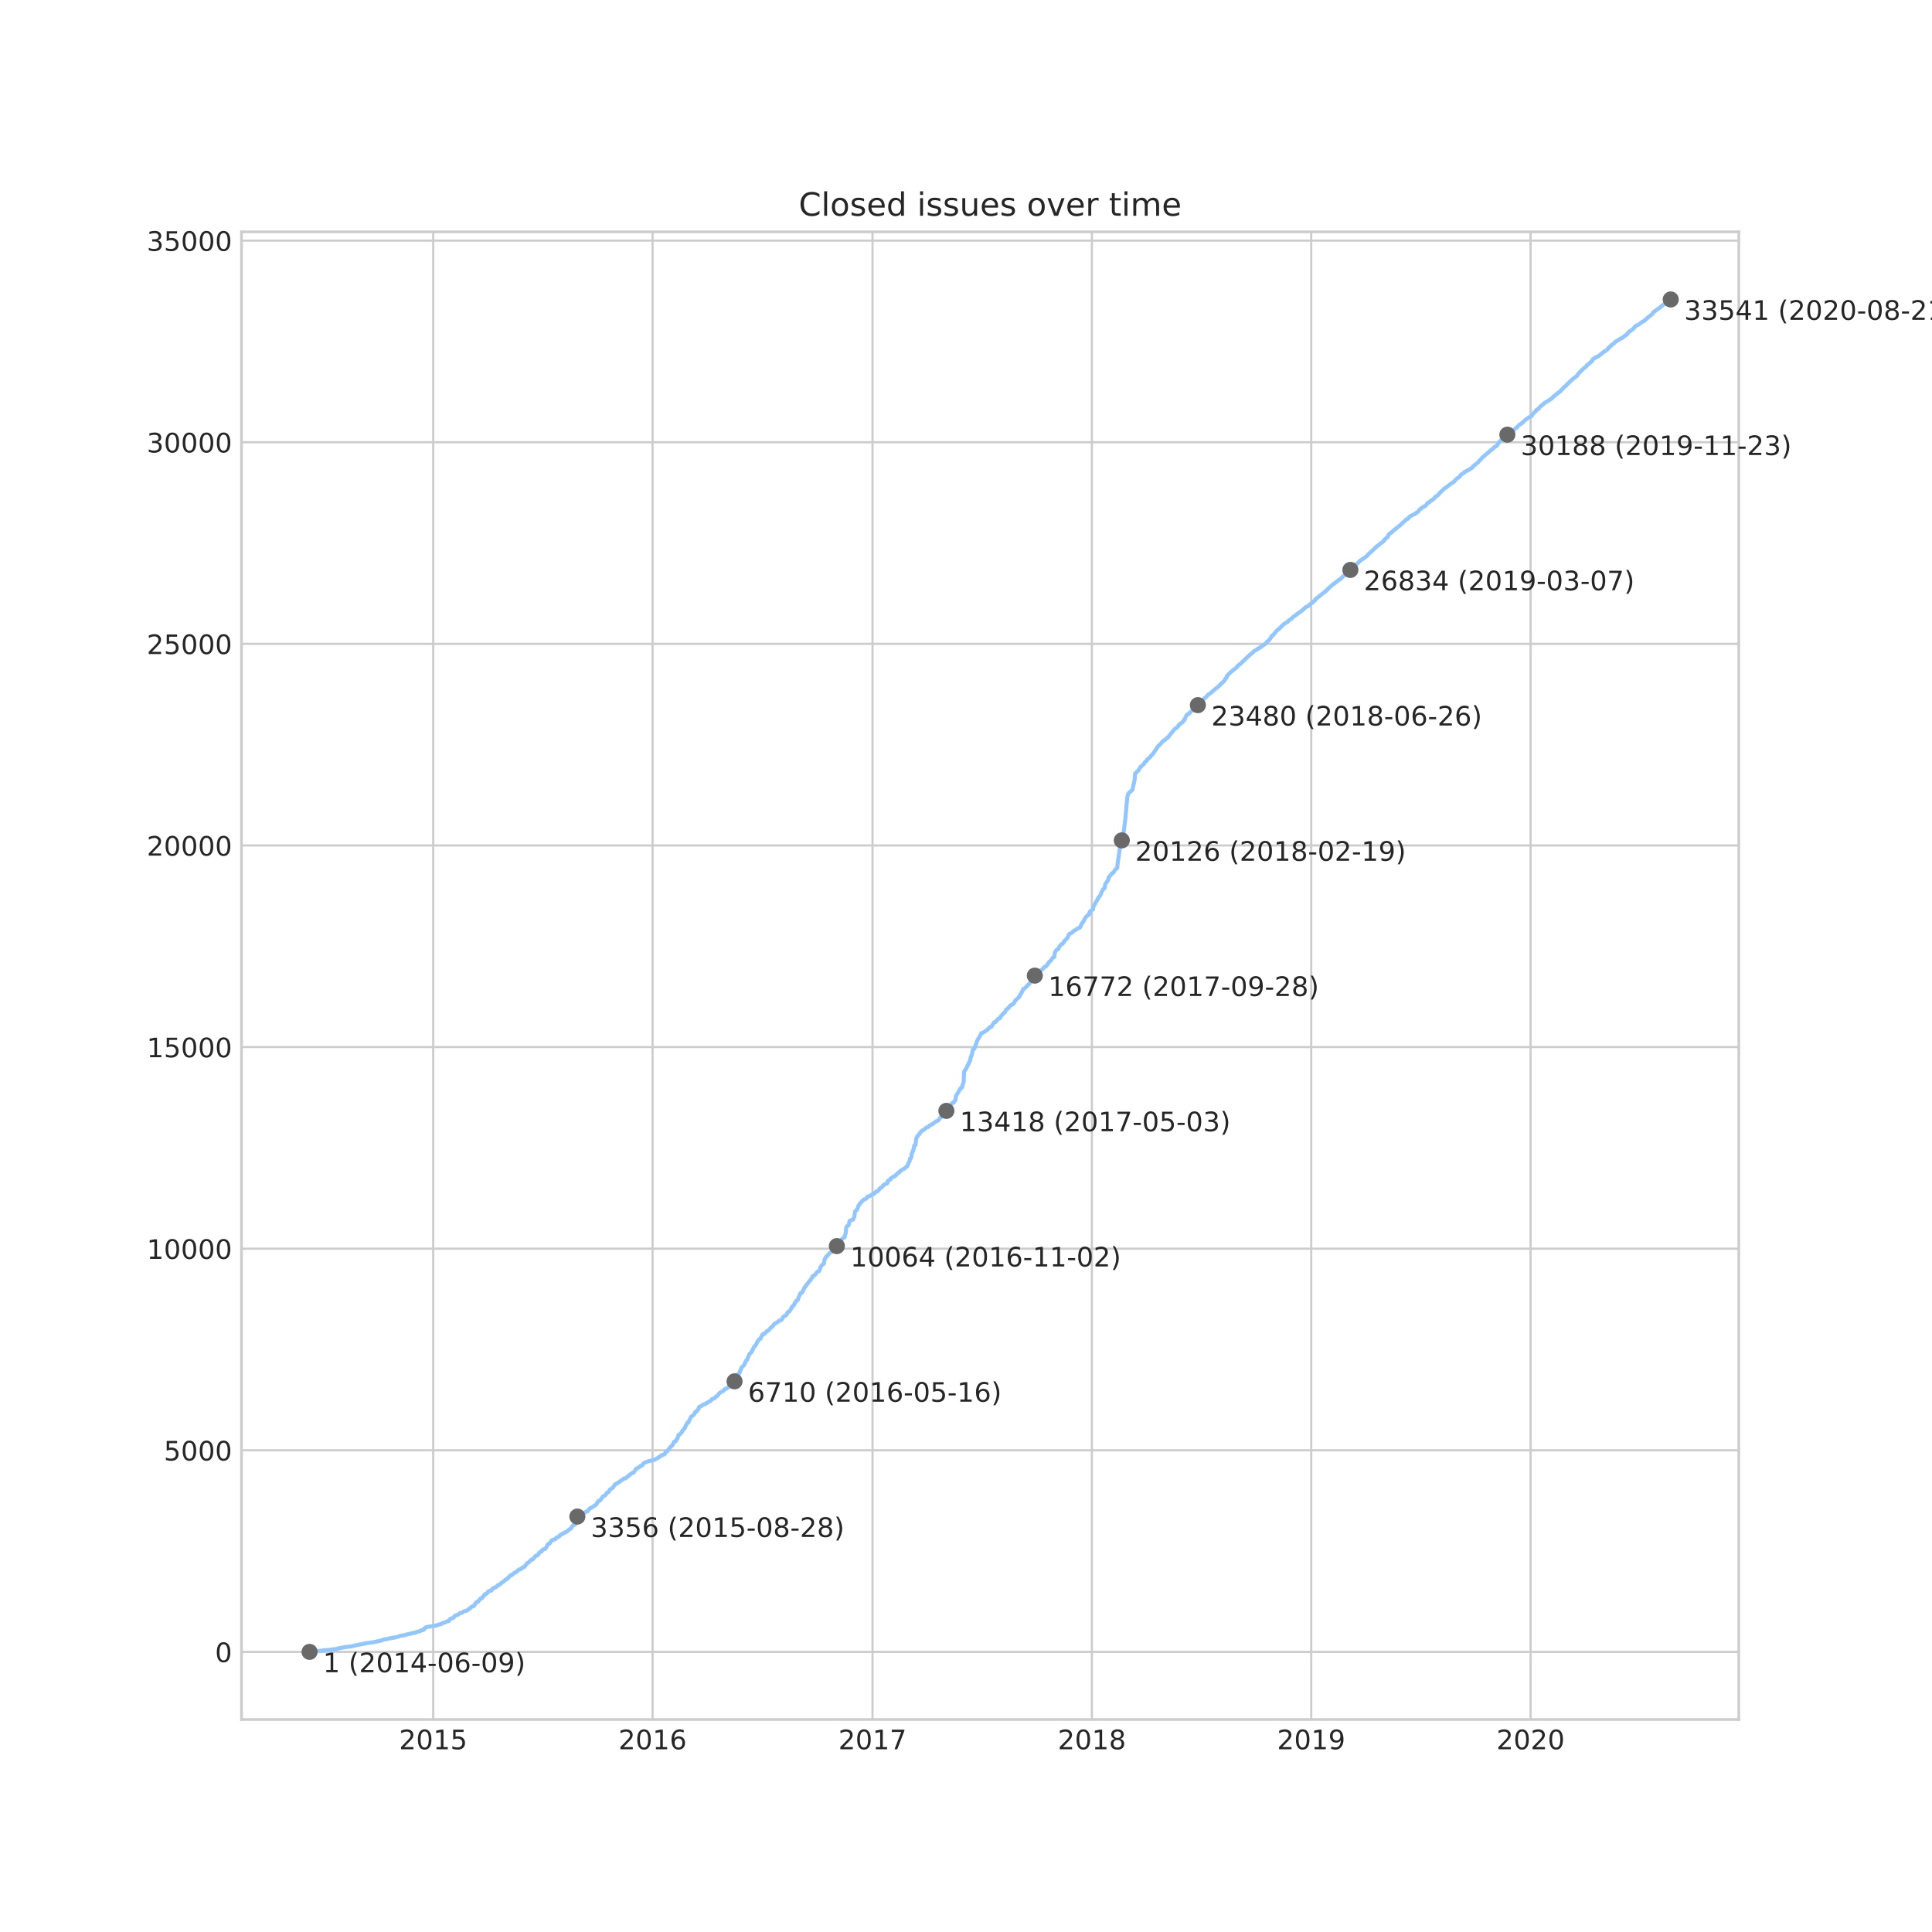 <?xml version="1.0" encoding="utf-8" standalone="no"?>
<!DOCTYPE svg PUBLIC "-//W3C//DTD SVG 1.1//EN"
  "http://www.w3.org/Graphics/SVG/1.1/DTD/svg11.dtd">
<!-- Created with matplotlib (https://matplotlib.org/) -->
<svg height="720pt" version="1.1" viewBox="0 0 720 720" width="720pt" xmlns="http://www.w3.org/2000/svg" xmlns:xlink="http://www.w3.org/1999/xlink">
 <defs>
  <style type="text/css">*{stroke-linecap:butt;stroke-linejoin:round;}</style>
 </defs>
 <g id="figure_1">
  <g id="patch_1">
   <path d="M 0 720 
L 720 720 
L 720 0 
L 0 0 
z
" style="fill:#ffffff;"/>
  </g>
  <g id="axes_1">
   <g id="patch_2">
    <path d="M 90 640.8 
L 648 640.8 
L 648 86.4 
L 90 86.4 
z
" style="fill:#ffffff;"/>
   </g>
   <g id="matplotlib.axis_1">
    <g id="xtick_1">
     <g id="line2d_1">
      <path clip-path="url(#pd1c6974d19)" d="M 161.443 640.8 
L 161.443 86.4 
" style="fill:none;stroke:#cccccc;stroke-linecap:round;stroke-width:0.8;"/>
     </g>
     <g id="line2d_2"/>
     <g id="text_1">
      <!-- 2015 -->
      <g style="fill:#262626;" transform="translate(148.718 651.898)scale(0.1 -0.1)">
       <defs>
        <path d="M 19.188 8.297 
L 53.609 8.297 
L 53.609 0 
L 7.328 0 
L 7.328 8.297 
Q 12.938 14.109 22.625 23.891 
Q 32.328 33.688 34.812 36.531 
Q 39.547 41.844 41.422 45.531 
Q 43.312 49.219 43.312 52.781 
Q 43.312 58.594 39.234 62.25 
Q 35.156 65.922 28.609 65.922 
Q 23.969 65.922 18.812 64.312 
Q 13.672 62.703 7.812 59.422 
L 7.812 69.391 
Q 13.766 71.781 18.938 73 
Q 24.125 74.219 28.422 74.219 
Q 39.75 74.219 46.484 68.547 
Q 53.219 62.891 53.219 53.422 
Q 53.219 48.922 51.531 44.891 
Q 49.859 40.875 45.406 35.406 
Q 44.188 33.984 37.641 27.219 
Q 31.109 20.453 19.188 8.297 
z
" id="DejaVuSans-50"/>
        <path d="M 31.781 66.406 
Q 24.172 66.406 20.328 58.906 
Q 16.5 51.422 16.5 36.375 
Q 16.5 21.391 20.328 13.891 
Q 24.172 6.391 31.781 6.391 
Q 39.453 6.391 43.281 13.891 
Q 47.125 21.391 47.125 36.375 
Q 47.125 51.422 43.281 58.906 
Q 39.453 66.406 31.781 66.406 
z
M 31.781 74.219 
Q 44.047 74.219 50.516 64.516 
Q 56.984 54.828 56.984 36.375 
Q 56.984 17.969 50.516 8.266 
Q 44.047 -1.422 31.781 -1.422 
Q 19.531 -1.422 13.062 8.266 
Q 6.594 17.969 6.594 36.375 
Q 6.594 54.828 13.062 64.516 
Q 19.531 74.219 31.781 74.219 
z
" id="DejaVuSans-48"/>
        <path d="M 12.406 8.297 
L 28.516 8.297 
L 28.516 63.922 
L 10.984 60.406 
L 10.984 69.391 
L 28.422 72.906 
L 38.281 72.906 
L 38.281 8.297 
L 54.391 8.297 
L 54.391 0 
L 12.406 0 
z
" id="DejaVuSans-49"/>
        <path d="M 10.797 72.906 
L 49.516 72.906 
L 49.516 64.594 
L 19.828 64.594 
L 19.828 46.734 
Q 21.969 47.469 24.109 47.828 
Q 26.266 48.188 28.422 48.188 
Q 40.625 48.188 47.75 41.5 
Q 54.891 34.812 54.891 23.391 
Q 54.891 11.625 47.562 5.094 
Q 40.234 -1.422 26.906 -1.422 
Q 22.312 -1.422 17.547 -0.641 
Q 12.797 0.141 7.719 1.703 
L 7.719 11.625 
Q 12.109 9.234 16.797 8.062 
Q 21.484 6.891 26.703 6.891 
Q 35.156 6.891 40.078 11.328 
Q 45.016 15.766 45.016 23.391 
Q 45.016 31 40.078 35.438 
Q 35.156 39.891 26.703 39.891 
Q 22.75 39.891 18.812 39.016 
Q 14.891 38.141 10.797 36.281 
z
" id="DejaVuSans-53"/>
       </defs>
       <use xlink:href="#DejaVuSans-50"/>
       <use x="63.623" xlink:href="#DejaVuSans-48"/>
       <use x="127.246" xlink:href="#DejaVuSans-49"/>
       <use x="190.869" xlink:href="#DejaVuSans-53"/>
      </g>
     </g>
    </g>
    <g id="xtick_2">
     <g id="line2d_3">
      <path clip-path="url(#pd1c6974d19)" d="M 243.19 640.8 
L 243.19 86.4 
" style="fill:none;stroke:#cccccc;stroke-linecap:round;stroke-width:0.8;"/>
     </g>
     <g id="line2d_4"/>
     <g id="text_2">
      <!-- 2016 -->
      <g style="fill:#262626;" transform="translate(230.465 651.898)scale(0.1 -0.1)">
       <defs>
        <path d="M 33.016 40.375 
Q 26.375 40.375 22.484 35.828 
Q 18.609 31.297 18.609 23.391 
Q 18.609 15.531 22.484 10.953 
Q 26.375 6.391 33.016 6.391 
Q 39.656 6.391 43.531 10.953 
Q 47.406 15.531 47.406 23.391 
Q 47.406 31.297 43.531 35.828 
Q 39.656 40.375 33.016 40.375 
z
M 52.594 71.297 
L 52.594 62.312 
Q 48.875 64.062 45.094 64.984 
Q 41.312 65.922 37.594 65.922 
Q 27.828 65.922 22.672 59.328 
Q 17.531 52.734 16.797 39.406 
Q 19.672 43.656 24.016 45.922 
Q 28.375 48.188 33.594 48.188 
Q 44.578 48.188 50.953 41.516 
Q 57.328 34.859 57.328 23.391 
Q 57.328 12.156 50.688 5.359 
Q 44.047 -1.422 33.016 -1.422 
Q 20.359 -1.422 13.672 8.266 
Q 6.984 17.969 6.984 36.375 
Q 6.984 53.656 15.188 63.938 
Q 23.391 74.219 37.203 74.219 
Q 40.922 74.219 44.703 73.484 
Q 48.484 72.75 52.594 71.297 
z
" id="DejaVuSans-54"/>
       </defs>
       <use xlink:href="#DejaVuSans-50"/>
       <use x="63.623" xlink:href="#DejaVuSans-48"/>
       <use x="127.246" xlink:href="#DejaVuSans-49"/>
       <use x="190.869" xlink:href="#DejaVuSans-54"/>
      </g>
     </g>
    </g>
    <g id="xtick_3">
     <g id="line2d_5">
      <path clip-path="url(#pd1c6974d19)" d="M 325.162 640.8 
L 325.162 86.4 
" style="fill:none;stroke:#cccccc;stroke-linecap:round;stroke-width:0.8;"/>
     </g>
     <g id="line2d_6"/>
     <g id="text_3">
      <!-- 2017 -->
      <g style="fill:#262626;" transform="translate(312.437 651.898)scale(0.1 -0.1)">
       <defs>
        <path d="M 8.203 72.906 
L 55.078 72.906 
L 55.078 68.703 
L 28.609 0 
L 18.312 0 
L 43.219 64.594 
L 8.203 64.594 
z
" id="DejaVuSans-55"/>
       </defs>
       <use xlink:href="#DejaVuSans-50"/>
       <use x="63.623" xlink:href="#DejaVuSans-48"/>
       <use x="127.246" xlink:href="#DejaVuSans-49"/>
       <use x="190.869" xlink:href="#DejaVuSans-55"/>
      </g>
     </g>
    </g>
    <g id="xtick_4">
     <g id="line2d_7">
      <path clip-path="url(#pd1c6974d19)" d="M 406.909 640.8 
L 406.909 86.4 
" style="fill:none;stroke:#cccccc;stroke-linecap:round;stroke-width:0.8;"/>
     </g>
     <g id="line2d_8"/>
     <g id="text_4">
      <!-- 2018 -->
      <g style="fill:#262626;" transform="translate(394.184 651.898)scale(0.1 -0.1)">
       <defs>
        <path d="M 31.781 34.625 
Q 24.75 34.625 20.719 30.859 
Q 16.703 27.094 16.703 20.516 
Q 16.703 13.922 20.719 10.156 
Q 24.75 6.391 31.781 6.391 
Q 38.812 6.391 42.859 10.172 
Q 46.922 13.969 46.922 20.516 
Q 46.922 27.094 42.891 30.859 
Q 38.875 34.625 31.781 34.625 
z
M 21.922 38.812 
Q 15.578 40.375 12.031 44.719 
Q 8.5 49.078 8.5 55.328 
Q 8.5 64.062 14.719 69.141 
Q 20.953 74.219 31.781 74.219 
Q 42.672 74.219 48.875 69.141 
Q 55.078 64.062 55.078 55.328 
Q 55.078 49.078 51.531 44.719 
Q 48 40.375 41.703 38.812 
Q 48.828 37.156 52.797 32.312 
Q 56.781 27.484 56.781 20.516 
Q 56.781 9.906 50.312 4.234 
Q 43.844 -1.422 31.781 -1.422 
Q 19.734 -1.422 13.25 4.234 
Q 6.781 9.906 6.781 20.516 
Q 6.781 27.484 10.781 32.312 
Q 14.797 37.156 21.922 38.812 
z
M 18.312 54.391 
Q 18.312 48.734 21.844 45.562 
Q 25.391 42.391 31.781 42.391 
Q 38.141 42.391 41.719 45.562 
Q 45.312 48.734 45.312 54.391 
Q 45.312 60.062 41.719 63.234 
Q 38.141 66.406 31.781 66.406 
Q 25.391 66.406 21.844 63.234 
Q 18.312 60.062 18.312 54.391 
z
" id="DejaVuSans-56"/>
       </defs>
       <use xlink:href="#DejaVuSans-50"/>
       <use x="63.623" xlink:href="#DejaVuSans-48"/>
       <use x="127.246" xlink:href="#DejaVuSans-49"/>
       <use x="190.869" xlink:href="#DejaVuSans-56"/>
      </g>
     </g>
    </g>
    <g id="xtick_5">
     <g id="line2d_9">
      <path clip-path="url(#pd1c6974d19)" d="M 488.656 640.8 
L 488.656 86.4 
" style="fill:none;stroke:#cccccc;stroke-linecap:round;stroke-width:0.8;"/>
     </g>
     <g id="line2d_10"/>
     <g id="text_5">
      <!-- 2019 -->
      <g style="fill:#262626;" transform="translate(475.931 651.898)scale(0.1 -0.1)">
       <defs>
        <path d="M 10.984 1.516 
L 10.984 10.5 
Q 14.703 8.734 18.5 7.812 
Q 22.312 6.891 25.984 6.891 
Q 35.75 6.891 40.891 13.453 
Q 46.047 20.016 46.781 33.406 
Q 43.953 29.203 39.594 26.953 
Q 35.25 24.703 29.984 24.703 
Q 19.047 24.703 12.672 31.312 
Q 6.297 37.938 6.297 49.422 
Q 6.297 60.641 12.938 67.422 
Q 19.578 74.219 30.609 74.219 
Q 43.266 74.219 49.922 64.516 
Q 56.594 54.828 56.594 36.375 
Q 56.594 19.141 48.406 8.859 
Q 40.234 -1.422 26.422 -1.422 
Q 22.703 -1.422 18.891 -0.688 
Q 15.094 0.047 10.984 1.516 
z
M 30.609 32.422 
Q 37.25 32.422 41.125 36.953 
Q 45.016 41.5 45.016 49.422 
Q 45.016 57.281 41.125 61.844 
Q 37.25 66.406 30.609 66.406 
Q 23.969 66.406 20.094 61.844 
Q 16.219 57.281 16.219 49.422 
Q 16.219 41.5 20.094 36.953 
Q 23.969 32.422 30.609 32.422 
z
" id="DejaVuSans-57"/>
       </defs>
       <use xlink:href="#DejaVuSans-50"/>
       <use x="63.623" xlink:href="#DejaVuSans-48"/>
       <use x="127.246" xlink:href="#DejaVuSans-49"/>
       <use x="190.869" xlink:href="#DejaVuSans-57"/>
      </g>
     </g>
    </g>
    <g id="xtick_6">
     <g id="line2d_11">
      <path clip-path="url(#pd1c6974d19)" d="M 570.404 640.8 
L 570.404 86.4 
" style="fill:none;stroke:#cccccc;stroke-linecap:round;stroke-width:0.8;"/>
     </g>
     <g id="line2d_12"/>
     <g id="text_6">
      <!-- 2020 -->
      <g style="fill:#262626;" transform="translate(557.679 651.898)scale(0.1 -0.1)">
       <use xlink:href="#DejaVuSans-50"/>
       <use x="63.623" xlink:href="#DejaVuSans-48"/>
       <use x="127.246" xlink:href="#DejaVuSans-50"/>
       <use x="190.869" xlink:href="#DejaVuSans-48"/>
      </g>
     </g>
    </g>
   </g>
   <g id="matplotlib.axis_2">
    <g id="ytick_1">
     <g id="line2d_13">
      <path clip-path="url(#pd1c6974d19)" d="M 90 615.615 
L 648 615.615 
" style="fill:none;stroke:#cccccc;stroke-linecap:round;stroke-width:0.8;"/>
     </g>
     <g id="line2d_14"/>
     <g id="text_7">
      <!-- 0 -->
      <g style="fill:#262626;" transform="translate(80.138 619.414)scale(0.1 -0.1)">
       <use xlink:href="#DejaVuSans-48"/>
      </g>
     </g>
    </g>
    <g id="ytick_2">
     <g id="line2d_15">
      <path clip-path="url(#pd1c6974d19)" d="M 90 540.481 
L 648 540.481 
" style="fill:none;stroke:#cccccc;stroke-linecap:round;stroke-width:0.8;"/>
     </g>
     <g id="line2d_16"/>
     <g id="text_8">
      <!-- 5000 -->
      <g style="fill:#262626;" transform="translate(61.05 544.28)scale(0.1 -0.1)">
       <use xlink:href="#DejaVuSans-53"/>
       <use x="63.623" xlink:href="#DejaVuSans-48"/>
       <use x="127.246" xlink:href="#DejaVuSans-48"/>
       <use x="190.869" xlink:href="#DejaVuSans-48"/>
      </g>
     </g>
    </g>
    <g id="ytick_3">
     <g id="line2d_17">
      <path clip-path="url(#pd1c6974d19)" d="M 90 465.347 
L 648 465.347 
" style="fill:none;stroke:#cccccc;stroke-linecap:round;stroke-width:0.8;"/>
     </g>
     <g id="line2d_18"/>
     <g id="text_9">
      <!-- 10000 -->
      <g style="fill:#262626;" transform="translate(54.688 469.146)scale(0.1 -0.1)">
       <use xlink:href="#DejaVuSans-49"/>
       <use x="63.623" xlink:href="#DejaVuSans-48"/>
       <use x="127.246" xlink:href="#DejaVuSans-48"/>
       <use x="190.869" xlink:href="#DejaVuSans-48"/>
       <use x="254.492" xlink:href="#DejaVuSans-48"/>
      </g>
     </g>
    </g>
    <g id="ytick_4">
     <g id="line2d_19">
      <path clip-path="url(#pd1c6974d19)" d="M 90 390.213 
L 648 390.213 
" style="fill:none;stroke:#cccccc;stroke-linecap:round;stroke-width:0.8;"/>
     </g>
     <g id="line2d_20"/>
     <g id="text_10">
      <!-- 15000 -->
      <g style="fill:#262626;" transform="translate(54.688 394.012)scale(0.1 -0.1)">
       <use xlink:href="#DejaVuSans-49"/>
       <use x="63.623" xlink:href="#DejaVuSans-53"/>
       <use x="127.246" xlink:href="#DejaVuSans-48"/>
       <use x="190.869" xlink:href="#DejaVuSans-48"/>
       <use x="254.492" xlink:href="#DejaVuSans-48"/>
      </g>
     </g>
    </g>
    <g id="ytick_5">
     <g id="line2d_21">
      <path clip-path="url(#pd1c6974d19)" d="M 90 315.078 
L 648 315.078 
" style="fill:none;stroke:#cccccc;stroke-linecap:round;stroke-width:0.8;"/>
     </g>
     <g id="line2d_22"/>
     <g id="text_11">
      <!-- 20000 -->
      <g style="fill:#262626;" transform="translate(54.688 318.878)scale(0.1 -0.1)">
       <use xlink:href="#DejaVuSans-50"/>
       <use x="63.623" xlink:href="#DejaVuSans-48"/>
       <use x="127.246" xlink:href="#DejaVuSans-48"/>
       <use x="190.869" xlink:href="#DejaVuSans-48"/>
       <use x="254.492" xlink:href="#DejaVuSans-48"/>
      </g>
     </g>
    </g>
    <g id="ytick_6">
     <g id="line2d_23">
      <path clip-path="url(#pd1c6974d19)" d="M 90 239.944 
L 648 239.944 
" style="fill:none;stroke:#cccccc;stroke-linecap:round;stroke-width:0.8;"/>
     </g>
     <g id="line2d_24"/>
     <g id="text_12">
      <!-- 25000 -->
      <g style="fill:#262626;" transform="translate(54.688 243.743)scale(0.1 -0.1)">
       <use xlink:href="#DejaVuSans-50"/>
       <use x="63.623" xlink:href="#DejaVuSans-53"/>
       <use x="127.246" xlink:href="#DejaVuSans-48"/>
       <use x="190.869" xlink:href="#DejaVuSans-48"/>
       <use x="254.492" xlink:href="#DejaVuSans-48"/>
      </g>
     </g>
    </g>
    <g id="ytick_7">
     <g id="line2d_25">
      <path clip-path="url(#pd1c6974d19)" d="M 90 164.81 
L 648 164.81 
" style="fill:none;stroke:#cccccc;stroke-linecap:round;stroke-width:0.8;"/>
     </g>
     <g id="line2d_26"/>
     <g id="text_13">
      <!-- 30000 -->
      <g style="fill:#262626;" transform="translate(54.688 168.609)scale(0.1 -0.1)">
       <defs>
        <path d="M 40.578 39.312 
Q 47.656 37.797 51.625 33 
Q 55.609 28.219 55.609 21.188 
Q 55.609 10.406 48.188 4.484 
Q 40.766 -1.422 27.094 -1.422 
Q 22.516 -1.422 17.656 -0.516 
Q 12.797 0.391 7.625 2.203 
L 7.625 11.719 
Q 11.719 9.328 16.594 8.109 
Q 21.484 6.891 26.812 6.891 
Q 36.078 6.891 40.938 10.547 
Q 45.797 14.203 45.797 21.188 
Q 45.797 27.641 41.281 31.266 
Q 36.766 34.906 28.719 34.906 
L 20.219 34.906 
L 20.219 43.016 
L 29.109 43.016 
Q 36.375 43.016 40.234 45.922 
Q 44.094 48.828 44.094 54.297 
Q 44.094 59.906 40.109 62.906 
Q 36.141 65.922 28.719 65.922 
Q 24.656 65.922 20.016 65.031 
Q 15.375 64.156 9.812 62.312 
L 9.812 71.094 
Q 15.438 72.656 20.344 73.438 
Q 25.25 74.219 29.594 74.219 
Q 40.828 74.219 47.359 69.109 
Q 53.906 64.016 53.906 55.328 
Q 53.906 49.266 50.438 45.094 
Q 46.969 40.922 40.578 39.312 
z
" id="DejaVuSans-51"/>
       </defs>
       <use xlink:href="#DejaVuSans-51"/>
       <use x="63.623" xlink:href="#DejaVuSans-48"/>
       <use x="127.246" xlink:href="#DejaVuSans-48"/>
       <use x="190.869" xlink:href="#DejaVuSans-48"/>
       <use x="254.492" xlink:href="#DejaVuSans-48"/>
      </g>
     </g>
    </g>
    <g id="ytick_8">
     <g id="line2d_27">
      <path clip-path="url(#pd1c6974d19)" d="M 90 89.676 
L 648 89.676 
" style="fill:none;stroke:#cccccc;stroke-linecap:round;stroke-width:0.8;"/>
     </g>
     <g id="line2d_28"/>
     <g id="text_14">
      <!-- 35000 -->
      <g style="fill:#262626;" transform="translate(54.688 93.475)scale(0.1 -0.1)">
       <use xlink:href="#DejaVuSans-51"/>
       <use x="63.623" xlink:href="#DejaVuSans-53"/>
       <use x="127.246" xlink:href="#DejaVuSans-48"/>
       <use x="190.869" xlink:href="#DejaVuSans-48"/>
       <use x="254.492" xlink:href="#DejaVuSans-48"/>
      </g>
     </g>
    </g>
   </g>
   <g id="line2d_29">
    <path clip-path="url(#pd1c6974d19)" d="M 115.364 615.6 
L 116.921 615.465 
L 117.046 615.42 
L 119.341 615.239 
L 120.467 615.029 
L 120.506 615.014 
L 122.629 614.879 
L 123.762 614.698 
L 125.601 614.533 
L 125.629 614.398 
L 126.495 614.263 
L 126.537 614.203 
L 128.933 613.797 
L 128.943 613.782 
L 130.255 613.647 
L 131.303 613.466 
L 132.045 613.301 
L 132.726 613.166 
L 132.815 613.091 
L 136.069 612.504 
L 136.135 612.414 
L 139.091 612.024 
L 141.031 611.603 
L 141.035 611.588 
L 142.184 611.392 
L 142.454 611.197 
L 142.999 611.047 
L 143.073 610.942 
L 144.141 610.806 
L 144.205 610.776 
L 145.399 610.551 
L 146.208 610.371 
L 147.332 610.235 
L 147.717 610.1 
L 147.723 610.07 
L 148.592 609.92 
L 149.092 609.679 
L 149.144 609.619 
L 150.854 609.364 
L 150.923 609.289 
L 151.581 609.169 
L 151.642 609.093 
L 154.969 608.372 
L 154.969 608.357 
L 155.177 608.222 
L 155.351 608.147 
L 156.51 607.906 
L 156.679 607.741 
L 156.93 607.621 
L 156.971 607.576 
L 157.851 607.395 
L 157.863 607.275 
L 158.087 607.155 
L 158.095 606.854 
L 158.321 606.734 
L 158.365 606.689 
L 158.737 606.524 
L 158.798 606.389 
L 162.744 605.787 
L 162.794 605.667 
L 163.458 605.487 
L 163.477 605.427 
L 164.19 605.307 
L 164.524 605.171 
L 164.824 604.871 
L 165.871 604.66 
L 165.967 604.51 
L 166.365 604.345 
L 166.562 604.285 
L 166.668 604.225 
L 167.267 604.104 
L 167.321 603.984 
L 167.498 603.594 
L 167.717 603.458 
L 167.786 603.383 
L 167.964 603.248 
L 169.048 602.857 
L 169.296 602.421 
L 169.351 602.331 
L 169.498 602.196 
L 169.768 602.031 
L 169.97 602.001 
L 170.464 601.85 
L 170.811 601.655 
L 171.136 601.34 
L 171.293 601.189 
L 171.385 601.144 
L 172.199 601.024 
L 172.223 600.979 
L 172.407 600.844 
L 173.004 600.438 
L 173.739 600.303 
L 173.97 600.228 
L 174.191 600.107 
L 174.328 600.002 
L 174.48 599.837 
L 174.631 599.642 
L 175.071 599.521 
L 175.172 599.341 
L 175.521 599.04 
L 175.613 598.905 
L 175.914 598.755 
L 175.965 598.665 
L 176.607 598.545 
L 176.894 598.019 
L 177.003 597.928 
L 177.103 597.628 
L 177.179 597.523 
L 177.303 597.387 
L 177.414 597.267 
L 177.557 597.132 
L 177.572 597.057 
L 178.176 596.922 
L 178.242 596.666 
L 178.434 596.531 
L 178.477 596.426 
L 178.657 596.291 
L 178.745 596.185 
L 178.888 596.05 
L 178.956 595.84 
L 179.121 595.704 
L 179.334 595.644 
L 179.754 595.509 
L 179.802 595.314 
L 180.767 594.082 
L 181.315 593.946 
L 181.444 593.781 
L 181.592 593.631 
L 181.726 593.39 
L 182.048 593.105 
L 182.254 592.894 
L 182.433 592.864 
L 183.136 592.744 
L 183.337 592.384 
L 183.587 592.128 
L 183.649 591.993 
L 183.807 591.858 
L 183.847 591.797 
L 184.485 591.662 
L 184.967 591.392 
L 185.181 591.196 
L 185.237 591.121 
L 185.364 590.986 
L 185.427 590.821 
L 186.034 590.655 
L 186.327 590.31 
L 186.684 590.16 
L 186.885 589.859 
L 187.695 589.378 
L 187.803 589.288 
L 188.457 588.642 
L 188.893 588.477 
L 189.157 588.341 
L 189.26 588.146 
L 189.404 587.981 
L 189.461 587.845 
L 189.692 587.71 
L 189.836 587.53 
L 190.023 587.259 
L 190.28 587.124 
L 190.743 587.004 
L 190.825 586.779 
L 191.136 586.628 
L 191.296 586.463 
L 191.461 586.328 
L 191.692 586.117 
L 192.281 585.997 
L 192.388 585.787 
L 192.545 585.667 
L 192.573 585.546 
L 192.951 585.396 
L 193.091 585.186 
L 193.217 585.05 
L 193.287 584.96 
L 193.985 584.825 
L 194.339 584.645 
L 194.397 584.509 
L 194.563 584.374 
L 194.65 584.179 
L 195.42 583.953 
L 195.522 583.698 
L 195.702 583.563 
L 195.779 583.458 
L 195.889 583.322 
L 196.014 583.127 
L 196.094 582.992 
L 196.454 582.586 
L 197.244 582.075 
L 197.34 581.91 
L 197.481 581.775 
L 197.575 581.699 
L 197.827 581.549 
L 197.937 581.384 
L 197.994 581.234 
L 198.57 581.098 
L 198.648 580.948 
L 198.815 580.828 
L 198.942 580.633 
L 199.288 580.182 
L 199.377 580.122 
L 199.515 579.971 
L 199.586 579.851 
L 200.358 579.641 
L 200.425 579.506 
L 200.572 579.385 
L 200.646 579.13 
L 200.804 578.965 
L 200.882 578.799 
L 201.031 578.634 
L 201.128 578.439 
L 201.729 578.273 
L 201.828 578.108 
L 201.969 577.973 
L 202.079 577.762 
L 202.247 577.567 
L 202.364 577.477 
L 202.455 577.402 
L 203.28 577.206 
L 203.827 576.215 
L 203.934 575.884 
L 204.219 575.493 
L 204.241 575.403 
L 204.817 575.238 
L 204.983 574.937 
L 205.059 574.817 
L 205.17 574.607 
L 205.311 574.426 
L 205.398 574.321 
L 205.617 574.171 
L 205.723 573.991 
L 205.85 573.916 
L 206.429 573.795 
L 206.667 573.675 
L 207.065 573.495 
L 207.297 573.149 
L 207.407 572.984 
L 207.95 572.849 
L 208.237 572.608 
L 208.473 572.488 
L 208.543 572.398 
L 208.685 572.263 
L 208.776 572.037 
L 208.904 571.902 
L 208.968 571.857 
L 209.52 571.737 
L 210.21 571.271 
L 210.485 571.121 
L 210.544 571.075 
L 211.062 570.91 
L 211.769 570.264 
L 211.896 570.159 
L 212.6 569.753 
L 213.048 569.242 
L 213.101 569.077 
L 213.211 568.867 
L 213.482 568.581 
L 213.612 568.386 
L 214.228 568.22 
L 214.397 568.025 
L 214.496 567.89 
L 214.574 566.628 
L 214.719 566.507 
L 214.827 565.666 
L 214.922 565.531 
L 215.006 565.275 
L 215.748 565.065 
L 216.349 564.419 
L 216.659 564.268 
L 216.746 564.088 
L 217.447 563.953 
L 217.772 563.818 
L 217.874 563.667 
L 218.331 563.442 
L 218.381 563.352 
L 218.994 563.201 
L 219.769 562.165 
L 220.623 561.759 
L 220.762 561.669 
L 221.985 560.842 
L 222.133 560.707 
L 222.467 560.316 
L 222.547 560.196 
L 222.655 559.76 
L 222.827 559.67 
L 222.966 559.535 
L 223.058 559.309 
L 223.656 559.189 
L 224.371 558.122 
L 224.772 557.611 
L 225.251 557.491 
L 225.399 557.341 
L 225.634 557.131 
L 225.969 556.65 
L 226.158 556.334 
L 226.206 556.244 
L 226.751 556.079 
L 227.01 555.718 
L 227.13 555.357 
L 227.275 555.117 
L 227.413 555.057 
L 227.68 554.862 
L 228.198 554.591 
L 228.35 554.456 
L 228.424 554.275 
L 228.586 554.11 
L 228.678 553.87 
L 228.855 553.689 
L 228.936 553.629 
L 229.021 553.494 
L 229.156 553.239 
L 230.043 552.758 
L 232.436 551.105 
L 232.461 551.03 
L 233.063 550.909 
L 233.176 550.849 
L 233.517 550.624 
L 233.766 550.399 
L 233.866 550.263 
L 234.533 549.797 
L 234.638 549.602 
L 235.67 548.926 
L 236.114 548.806 
L 236.34 548.43 
L 236.703 547.979 
L 236.774 547.784 
L 236.899 547.649 
L 236.97 547.513 
L 237.149 547.348 
L 237.233 547.258 
L 238.195 546.777 
L 238.495 546.447 
L 239.254 546.191 
L 239.363 546.056 
L 239.502 545.755 
L 239.694 545.56 
L 239.834 545.41 
L 240.017 545.199 
L 240.19 545.139 
L 241.824 544.478 
L 242.722 544.343 
L 243.064 544.162 
L 244.016 544.027 
L 244.135 543.892 
L 245.645 543.065 
L 245.7 542.93 
L 245.882 542.795 
L 245.968 542.72 
L 246.531 542.449 
L 246.627 542.329 
L 247.621 541.969 
L 247.728 541.848 
L 247.855 541.698 
L 247.99 541.307 
L 248.099 541.172 
L 248.175 541.007 
L 248.705 540.811 
L 248.784 540.646 
L 248.892 540.481 
L 248.962 540.361 
L 249.137 540.165 
L 249.31 540.015 
L 249.425 539.895 
L 249.697 539.429 
L 249.795 539.324 
L 249.885 539.204 
L 249.985 539.143 
L 250.536 538.633 
L 250.644 538.407 
L 250.803 538.272 
L 250.952 537.941 
L 251.023 537.716 
L 251.301 537.235 
L 251.866 537.055 
L 252.093 536.559 
L 252.31 536.364 
L 252.419 536.093 
L 252.445 535.958 
L 252.553 535.792 
L 252.885 534.756 
L 253.348 534.545 
L 253.463 534.41 
L 253.677 534.23 
L 253.785 534.049 
L 253.937 533.884 
L 254.043 533.794 
L 254.173 533.659 
L 254.296 533.328 
L 254.416 533.028 
L 254.614 532.862 
L 255.038 532.472 
L 255.756 530.909 
L 255.903 530.789 
L 256.095 530.278 
L 256.274 530.218 
L 256.591 530.082 
L 256.649 529.827 
L 256.744 529.616 
L 256.812 529.451 
L 257.012 529.121 
L 257.294 528.535 
L 257.385 528.294 
L 257.469 528.114 
L 257.579 527.933 
L 258.032 527.663 
L 258.145 527.588 
L 258.322 527.408 
L 258.578 527.212 
L 258.692 526.987 
L 258.766 526.867 
L 258.838 526.731 
L 258.97 526.506 
L 259.058 526.311 
L 259.173 526.115 
L 259.209 526.085 
L 259.708 525.92 
L 259.808 525.679 
L 259.98 525.499 
L 260.2 525.184 
L 260.404 525.018 
L 260.425 524.658 
L 260.471 524.462 
L 260.649 524.327 
L 260.909 524.147 
L 261.336 523.981 
L 261.45 523.921 
L 261.959 523.561 
L 261.995 523.47 
L 262.83 523.26 
L 262.92 523.125 
L 263.291 522.96 
L 263.391 522.794 
L 263.732 522.629 
L 264.746 522.103 
L 264.881 521.923 
L 265.01 521.757 
L 265.293 521.562 
L 265.403 521.352 
L 266.144 521.171 
L 266.458 520.916 
L 266.544 520.781 
L 266.764 520.54 
L 267.039 520.33 
L 267.444 520.15 
L 267.568 519.924 
L 267.87 519.518 
L 267.967 519.308 
L 268.642 518.797 
L 269.149 518.617 
L 269.202 518.557 
L 269.426 518.421 
L 270.117 517.685 
L 270.713 517.505 
L 270.968 517.264 
L 271.331 517.114 
L 271.628 516.543 
L 271.733 516.438 
L 272.149 516.303 
L 272.257 516.152 
L 272.464 515.957 
L 272.912 515.642 
L 273.056 515.416 
L 273.166 515.296 
L 273.206 515.191 
L 273.544 515.04 
L 273.626 514.92 
L 273.744 514.755 
L 273.852 514.469 
L 274.095 513.793 
L 274.174 513.102 
L 274.314 512.937 
L 274.454 512.636 
L 274.766 512.275 
L 274.817 512.215 
L 275.367 511.975 
L 275.616 511.554 
L 275.727 511.299 
L 275.838 510.893 
L 275.898 510.683 
L 276 510.457 
L 276.118 510.307 
L 276.299 509.721 
L 276.514 509.435 
L 276.727 509.3 
L 276.821 509.165 
L 277.099 508.97 
L 277.255 508.714 
L 277.387 508.564 
L 278.019 507.076 
L 278.43 506.821 
L 278.537 506.43 
L 279.193 504.852 
L 279.297 504.627 
L 279.962 504.011 
L 280.09 503.83 
L 281.119 501.712 
L 281.471 501.546 
L 281.566 501.411 
L 281.699 501.186 
L 281.815 500.945 
L 281.901 500.81 
L 282.077 500.389 
L 282.17 500.194 
L 282.276 500.044 
L 282.633 499.397 
L 282.736 499.337 
L 283.45 498.842 
L 283.5 498.571 
L 283.649 498.361 
L 283.725 498.135 
L 283.802 498.015 
L 283.914 497.88 
L 284.023 497.519 
L 284.15 497.384 
L 284.263 497.234 
L 284.925 497.053 
L 285.751 496.107 
L 285.788 496.047 
L 286.355 495.911 
L 286.45 495.716 
L 286.632 495.521 
L 286.98 495.115 
L 287.062 495.01 
L 287.24 494.859 
L 287.362 494.634 
L 287.838 494.469 
L 287.991 494.213 
L 288.414 493.537 
L 288.657 493.357 
L 288.811 493.191 
L 289.495 492.891 
L 290.462 492.14 
L 291.069 492.004 
L 291.286 491.809 
L 291.412 491.599 
L 291.625 491.238 
L 291.734 491.028 
L 292.031 490.592 
L 292.755 490.321 
L 292.863 490.201 
L 293.102 490.006 
L 293.651 488.909 
L 294.178 488.728 
L 294.861 487.677 
L 294.963 487.421 
L 295.088 487.211 
L 295.165 486.925 
L 295.564 486.76 
L 295.74 486.625 
L 295.778 486.474 
L 296.064 485.933 
L 296.212 485.753 
L 296.327 485.513 
L 296.736 484.776 
L 296.982 484.611 
L 297.325 484.461 
L 297.587 483.559 
L 297.692 483.304 
L 297.8 483.153 
L 298.1 482.432 
L 298.176 482.282 
L 298.305 481.906 
L 298.37 481.876 
L 298.845 481.741 
L 298.951 481.621 
L 299.133 481.395 
L 299.26 480.899 
L 299.374 480.764 
L 299.954 479.562 
L 300.278 479.352 
L 300.387 479.171 
L 300.55 478.841 
L 300.724 478.675 
L 300.762 478.585 
L 300.916 478.45 
L 301.167 478.089 
L 301.255 477.954 
L 301.367 477.819 
L 301.447 477.684 
L 301.61 477.548 
L 301.73 477.293 
L 302.044 477.143 
L 302.162 476.857 
L 302.271 476.707 
L 302.763 475.911 
L 302.837 475.715 
L 302.954 475.565 
L 303.068 475.43 
L 303.585 475.264 
L 303.821 474.949 
L 303.973 474.799 
L 304.107 474.528 
L 304.281 474.318 
L 304.742 473.882 
L 305.235 473.732 
L 305.43 473.386 
L 305.721 472.319 
L 305.87 472.184 
L 306.015 471.898 
L 306.184 471.643 
L 306.368 471.433 
L 307.045 470.907 
L 307.231 469.659 
L 307.332 469.344 
L 307.45 469.103 
L 307.987 468.202 
L 308.357 468.006 
L 308.46 467.826 
L 308.663 467.586 
L 308.769 467.375 
L 308.986 467.15 
L 309.238 466.955 
L 309.317 466.849 
L 309.868 466.654 
L 309.951 466.489 
L 310.122 466.338 
L 310.264 466.038 
L 310.672 465.692 
L 310.772 465.527 
L 311.861 464.475 
L 311.957 464.235 
L 312.143 464.069 
L 312.283 463.919 
L 312.805 463.558 
L 312.893 463.333 
L 313.025 463.183 
L 313.102 462.987 
L 313.242 462.837 
L 313.338 462.567 
L 313.508 462.281 
L 313.631 462.101 
L 313.763 461.755 
L 313.852 461.665 
L 313.952 461.53 
L 314.619 461.214 
L 314.748 461.094 
L 314.782 460.914 
L 314.882 460.328 
L 315.034 460.042 
L 315.188 459.411 
L 315.216 459.246 
L 315.316 457.698 
L 315.463 457.337 
L 315.532 457.097 
L 315.718 456.947 
L 315.781 456.917 
L 316.113 456.781 
L 316.221 456.526 
L 316.364 456.255 
L 316.636 454.963 
L 317.112 454.768 
L 317.734 454.603 
L 317.906 454.437 
L 318.4 453.46 
L 318.619 451.582 
L 318.892 451.176 
L 319.271 451.041 
L 319.323 450.876 
L 319.483 450.65 
L 319.55 450.455 
L 319.645 450.17 
L 319.758 449.974 
L 319.874 449.388 
L 320.109 449.133 
L 320.176 448.982 
L 320.514 448.411 
L 320.789 448.261 
L 320.89 448.096 
L 321.829 447.104 
L 322.478 446.879 
L 322.56 446.804 
L 322.788 446.668 
L 322.974 446.518 
L 323.112 446.338 
L 323.202 445.992 
L 324.224 445.692 
L 324.397 445.601 
L 324.673 445.361 
L 324.734 445.271 
L 325.831 444.865 
L 325.939 444.745 
L 326.256 444.279 
L 326.506 444.159 
L 326.526 444.099 
L 327.055 443.948 
L 327.171 443.753 
L 327.26 443.663 
L 327.437 443.528 
L 327.886 442.897 
L 328.317 442.566 
L 328.675 442.431 
L 328.971 442.1 
L 329.084 441.935 
L 329.151 441.74 
L 329.311 441.634 
L 329.573 441.424 
L 329.732 441.304 
L 330.488 441.108 
L 330.735 440.823 
L 330.746 440.342 
L 330.794 440.207 
L 330.948 440.072 
L 331.16 439.876 
L 331.731 439.651 
L 331.838 439.245 
L 332.512 438.824 
L 332.887 438.539 
L 333.443 438.404 
L 333.547 438.253 
L 333.634 438.103 
L 333.685 438.013 
L 334.065 437.833 
L 334.196 437.622 
L 334.322 437.487 
L 334.423 437.277 
L 334.616 437.126 
L 335.05 436.991 
L 335.157 436.856 
L 335.463 436.48 
L 335.558 436.3 
L 336.151 435.999 
L 336.22 435.909 
L 336.647 435.744 
L 337.18 435.398 
L 337.28 435.263 
L 338.152 434.542 
L 338.19 434.301 
L 338.324 434.076 
L 338.466 433.79 
L 338.529 433.64 
L 338.638 433.234 
L 338.784 433.024 
L 338.96 432.829 
L 339.028 432.483 
L 339.125 431.777 
L 339.482 431.611 
L 339.58 431.446 
L 339.618 431.281 
L 339.737 430.079 
L 339.857 429.838 
L 339.961 429.418 
L 340.204 429.117 
L 340.305 428.651 
L 340.362 428.516 
L 340.51 428.02 
L 340.572 427.84 
L 340.711 426.878 
L 341.219 426.698 
L 341.263 425.901 
L 341.382 424.774 
L 341.433 424.564 
L 341.537 424.128 
L 341.686 423.813 
L 341.787 423.587 
L 341.944 423.452 
L 342.345 422.836 
L 342.764 422.55 
L 342.859 422.16 
L 343.016 421.994 
L 343.197 421.799 
L 343.495 421.558 
L 343.613 421.378 
L 344.435 420.972 
L 344.541 420.897 
L 344.851 420.552 
L 344.96 420.401 
L 345.333 420.176 
L 345.371 420.146 
L 345.908 420.011 
L 346.071 419.83 
L 346.293 419.56 
L 346.396 419.455 
L 347.07 419.094 
L 347.494 418.959 
L 348.693 417.967 
L 349.263 417.817 
L 349.353 417.712 
L 349.644 417.531 
L 349.799 417.306 
L 349.992 417.171 
L 350.18 416.75 
L 350.751 416.374 
L 350.864 415.638 
L 351.118 415.352 
L 351.224 415.157 
L 351.389 414.992 
L 351.521 414.766 
L 351.597 414.526 
L 352.388 414.195 
L 352.561 414.075 
L 352.792 413.895 
L 352.907 413.745 
L 353.014 413.459 
L 353.162 413.234 
L 353.297 412.663 
L 353.706 412.557 
L 353.825 412.422 
L 353.902 412.347 
L 354.085 412.197 
L 354.64 411.4 
L 354.712 411.22 
L 354.765 411.145 
L 355.363 410.935 
L 355.479 410.679 
L 355.594 410.514 
L 356.106 409.898 
L 356.226 408.425 
L 356.438 408.23 
L 356.486 408.064 
L 356.985 407.268 
L 357.051 407.208 
L 357.148 407.073 
L 357.256 406.787 
L 357.357 406.607 
L 357.462 406.381 
L 357.57 406.216 
L 357.719 405.976 
L 357.84 405.84 
L 357.962 405.57 
L 358.456 405.36 
L 358.574 405.179 
L 358.592 404.894 
L 358.71 404.293 
L 358.944 403.797 
L 359.05 403.466 
L 359.138 403.211 
L 359.266 399.544 
L 359.369 399.379 
L 359.472 399.003 
L 360.046 398.327 
L 360.196 397.876 
L 360.476 397.425 
L 360.565 397.11 
L 360.673 397.02 
L 360.796 396.794 
L 360.907 396.584 
L 360.94 396.434 
L 361.041 396.088 
L 361.15 395.953 
L 361.229 395.772 
L 361.376 395.622 
L 361.486 395.247 
L 361.566 395.036 
L 361.68 394.45 
L 361.732 394.225 
L 361.837 393.759 
L 361.954 393.564 
L 362.064 393.428 
L 362.333 392.406 
L 362.417 391.685 
L 362.485 391.565 
L 362.621 391.024 
L 363.009 390.934 
L 363.161 390.784 
L 363.338 390.077 
L 363.399 389.957 
L 363.547 389.476 
L 363.651 389.326 
L 363.756 388.92 
L 363.845 388.785 
L 363.95 388.439 
L 364.021 388.289 
L 364.127 387.913 
L 364.601 387.087 
L 364.751 386.922 
L 364.857 386.636 
L 364.991 386.471 
L 365.072 386.26 
L 365.159 386.11 
L 365.5 385.524 
L 365.607 385.404 
L 365.715 385.043 
L 365.931 384.983 
L 366.473 384.803 
L 366.523 384.758 
L 366.783 384.623 
L 367.037 384.367 
L 367.247 384.232 
L 368.154 383.616 
L 368.261 383.45 
L 368.84 382.804 
L 369.436 382.654 
L 370.463 381.031 
L 370.985 380.896 
L 371.123 380.67 
L 371.327 380.535 
L 371.478 380.265 
L 371.596 380.13 
L 371.747 379.994 
L 371.888 379.784 
L 371.961 379.679 
L 372.557 379.498 
L 372.678 379.198 
L 372.876 379.018 
L 373.051 378.732 
L 373.155 378.507 
L 373.393 378.281 
L 373.515 378.116 
L 374.185 377.515 
L 374.296 377.35 
L 374.521 377.169 
L 374.625 377.049 
L 374.831 376.553 
L 374.937 376.283 
L 375.313 375.997 
L 375.727 375.802 
L 376.082 375.261 
L 376.699 374.6 
L 377.322 374.314 
L 377.595 374.074 
L 377.668 373.984 
L 377.847 373.818 
L 378.043 373.578 
L 378.113 373.367 
L 378.276 372.962 
L 379.728 371.654 
L 379.847 371.339 
L 380.061 371.174 
L 380.163 370.903 
L 380.282 370.633 
L 380.347 370.512 
L 380.498 370.362 
L 380.628 370.182 
L 380.742 369.851 
L 380.862 369.596 
L 380.968 369.37 
L 381.061 369.31 
L 381.13 369.145 
L 381.165 368.935 
L 381.257 368.679 
L 382.2 368.048 
L 383.101 366.996 
L 383.469 366.831 
L 383.566 366.665 
L 383.844 366.275 
L 383.952 366.109 
L 384.711 365.268 
L 384.835 364.652 
L 385.016 364.502 
L 385.164 364.366 
L 385.26 364.276 
L 385.388 364.036 
L 385.496 363.825 
L 385.636 363.63 
L 385.885 363.224 
L 386.23 362.939 
L 387.14 362.368 
L 387.227 362.233 
L 387.362 362.097 
L 387.479 361.857 
L 387.821 361.586 
L 388.212 361.451 
L 388.269 361.286 
L 388.559 361.151 
L 388.912 360.7 
L 389.158 360.444 
L 389.237 360.354 
L 389.817 360.144 
L 390.055 359.858 
L 391.005 358.446 
L 391.241 358.326 
L 391.319 358.22 
L 391.449 358.085 
L 391.773 357.725 
L 391.909 357.469 
L 392.087 357.274 
L 392.208 357.093 
L 392.384 356.853 
L 392.922 356.628 
L 392.942 356.447 
L 393.054 355.29 
L 393.08 355.155 
L 393.189 354.824 
L 393.324 354.614 
L 393.436 354.404 
L 393.567 354.253 
L 393.672 354.088 
L 394.293 353.667 
L 394.537 353.532 
L 394.638 353.006 
L 394.884 352.706 
L 395.2 352.225 
L 395.536 351.939 
L 395.929 351.759 
L 396.067 351.579 
L 396.184 351.473 
L 396.296 351.308 
L 396.452 351.188 
L 396.578 350.872 
L 396.783 350.482 
L 397.172 350.211 
L 397.599 349.79 
L 397.729 349.55 
L 397.937 349.294 
L 398.422 348.137 
L 399.277 347.732 
L 399.491 347.536 
L 399.77 347.341 
L 399.834 347.266 
L 399.967 347.131 
L 400.046 346.965 
L 401.004 346.484 
L 401.093 346.409 
L 401.245 346.274 
L 401.799 345.943 
L 402.372 345.718 
L 402.467 345.493 
L 402.705 345.357 
L 402.82 344.756 
L 402.937 344.621 
L 403.045 344.456 
L 403.264 344.11 
L 403.381 343.915 
L 403.956 343.088 
L 404.077 342.743 
L 404.178 342.502 
L 404.227 342.367 
L 404.441 342.217 
L 404.695 341.781 
L 404.879 341.586 
L 405.168 341.255 
L 405.644 341.06 
L 405.751 340.729 
L 405.956 340.474 
L 406.064 339.978 
L 406.269 339.602 
L 407.293 338.926 
L 407.464 337.919 
L 407.535 337.784 
L 408.866 335.425 
L 409.207 335.004 
L 409.319 334.478 
L 409.633 334.208 
L 409.873 333.907 
L 410.07 333.667 
L 410.205 333.306 
L 410.327 333.035 
L 410.534 332.374 
L 410.713 332.119 
L 410.98 331.683 
L 411.096 331.382 
L 411.722 330.932 
L 411.893 329.504 
L 412.581 328.497 
L 412.698 328.317 
L 412.875 328.062 
L 413.012 327.911 
L 413.108 327.1 
L 413.349 326.859 
L 413.593 326.499 
L 414.163 325.853 
L 414.212 325.732 
L 414.323 325.477 
L 414.487 325.417 
L 414.861 325.297 
L 414.998 325.011 
L 415.231 324.726 
L 415.382 324.44 
L 415.569 324.125 
L 415.74 323.959 
L 416.135 323.674 
L 416.356 323.478 
L 416.465 322.351 
L 416.526 321.78 
L 416.631 320.984 
L 416.667 320.728 
L 417.342 316.025 
L 417.371 315.77 
L 417.475 314.898 
L 417.513 314.643 
L 417.617 314.402 
L 418.025 313.561 
L 418.13 312.704 
L 418.215 312.374 
L 418.321 311.938 
L 418.503 311.322 
L 418.67 310.63 
L 418.993 308.436 
L 419.097 307.355 
L 419.135 307.099 
L 419.24 306.333 
L 419.268 306.092 
L 419.372 305.116 
L 419.41 304.86 
L 419.515 303.658 
L 419.543 303.418 
L 419.647 302.11 
L 419.676 301.87 
L 419.783 300.698 
L 419.809 300.397 
L 419.913 299.195 
L 419.951 298.894 
L 420.056 297.677 
L 420.112 297.362 
L 420.217 296.67 
L 420.282 296.37 
L 420.416 295.889 
L 420.845 295.363 
L 421.116 295.198 
L 422.038 294.281 
L 422.105 293.981 
L 422.209 293.38 
L 422.275 293.079 
L 422.38 292.673 
L 422.427 292.403 
L 422.531 292.057 
L 422.619 291.712 
L 422.712 291.261 
L 422.82 290.69 
L 422.873 290.209 
L 422.977 288.857 
L 422.996 288.631 
L 423.101 288.195 
L 423.328 288.03 
L 423.461 287.88 
L 423.573 287.76 
L 423.85 287.414 
L 424.231 287.219 
L 424.348 286.948 
L 424.589 286.618 
L 424.682 286.317 
L 424.846 286.152 
L 424.94 285.926 
L 426.001 284.98 
L 426.103 284.874 
L 426.325 284.694 
L 426.403 284.544 
L 426.469 284.424 
L 426.569 284.153 
L 426.839 283.853 
L 426.943 283.732 
L 427.363 283.537 
L 427.418 283.252 
L 427.544 283.056 
L 427.739 282.891 
L 427.783 282.846 
L 427.971 282.711 
L 428.079 282.605 
L 428.304 282.41 
L 428.411 282.335 
L 428.575 282.26 
L 428.812 281.869 
L 428.906 281.644 
L 429.595 281.073 
L 431.71 277.917 
L 432.194 277.601 
L 433.37 276.219 
L 433.589 276.054 
L 434.021 275.828 
L 434.112 275.723 
L 434.315 275.588 
L 434.86 275.017 
L 435.23 274.882 
L 436.122 273.679 
L 436.215 273.514 
L 436.928 272.793 
L 437.036 272.582 
L 437.145 272.417 
L 437.313 272.207 
L 437.583 271.891 
L 437.675 271.741 
L 438.287 271.395 
L 438.489 271.155 
L 438.83 270.93 
L 438.962 270.734 
L 439.092 270.614 
L 439.233 270.404 
L 439.38 270.073 
L 439.603 269.938 
L 440.907 268.916 
L 441.017 268.585 
L 441.434 268.3 
L 441.633 267.789 
L 441.747 267.443 
L 441.842 267.293 
L 441.935 267.038 
L 442.024 266.887 
L 442.099 266.707 
L 442.203 266.572 
L 442.412 266.391 
L 442.489 266.241 
L 443.118 265.956 
L 443.242 265.73 
L 443.515 265.535 
L 443.578 265.415 
L 443.74 265.279 
L 444.242 264.738 
L 444.916 264.588 
L 445.142 264.303 
L 445.277 264.032 
L 445.903 263.131 
L 446.325 262.905 
L 446.904 262.154 
L 447.06 261.974 
L 447.164 261.868 
L 447.773 261.403 
L 448.069 261.042 
L 448.36 260.907 
L 448.923 260.17 
L 449.385 259.855 
L 449.803 259.404 
L 450.332 258.818 
L 450.368 258.758 
L 450.798 258.592 
L 451.165 258.202 
L 451.557 258.021 
L 451.718 257.811 
L 451.832 257.661 
L 454.382 255.557 
L 454.488 255.377 
L 455.342 254.595 
L 455.564 254.445 
L 456.291 253.649 
L 456.53 253.288 
L 456.67 252.957 
L 456.774 252.822 
L 457.097 252.627 
L 457.193 252.011 
L 457.277 251.845 
L 457.365 251.77 
L 457.542 251.62 
L 457.755 251.425 
L 457.985 251.124 
L 458.616 250.493 
L 458.835 250.358 
L 459.75 249.606 
L 460.057 249.411 
L 460.166 249.276 
L 460.285 249.186 
L 460.529 249.005 
L 461.044 248.509 
L 461.144 248.269 
L 461.395 248.014 
L 461.556 247.878 
L 461.916 247.698 
L 462.188 247.473 
L 463.903 245.82 
L 464.167 245.549 
L 465.988 243.851 
L 466.092 243.746 
L 466.67 243.4 
L 467.145 242.889 
L 467.212 242.799 
L 467.325 242.664 
L 467.413 242.604 
L 468.242 242.168 
L 468.544 241.973 
L 468.831 241.717 
L 468.924 241.672 
L 469.833 241.176 
L 470.48 240.665 
L 470.584 240.56 
L 471.382 240.079 
L 471.658 239.764 
L 471.948 239.569 
L 472.062 239.298 
L 473.086 238.442 
L 473.189 238.246 
L 473.345 238.081 
L 473.47 237.795 
L 473.621 237.63 
L 473.855 237.254 
L 473.885 237.014 
L 474.331 236.834 
L 475.878 234.925 
L 476.153 234.775 
L 476.996 234.054 
L 477.152 233.873 
L 477.707 233.317 
L 477.941 233.152 
L 478.052 233.032 
L 478.179 232.821 
L 478.465 232.641 
L 478.6 232.446 
L 478.933 232.281 
L 479.193 232.13 
L 479.536 231.905 
L 479.872 231.725 
L 480.261 231.304 
L 480.304 231.153 
L 480.375 231.093 
L 480.71 230.958 
L 481.336 230.552 
L 481.969 229.891 
L 482.247 229.711 
L 482.572 229.44 
L 482.915 229.275 
L 483.061 229.08 
L 483.139 229.005 
L 483.382 228.839 
L 483.448 228.764 
L 483.784 228.629 
L 483.887 228.479 
L 485.279 227.517 
L 485.478 227.367 
L 485.617 227.111 
L 485.917 226.931 
L 486.086 226.826 
L 486.417 226.42 
L 486.455 226.33 
L 486.939 226.135 
L 487.043 226.089 
L 487.48 225.909 
L 487.843 225.669 
L 487.992 225.488 
L 488.068 225.263 
L 488.39 225.068 
L 489.309 224.467 
L 489.406 224.256 
L 489.51 224.121 
L 490.155 223.655 
L 490.246 223.264 
L 490.48 223.099 
L 490.59 223.024 
L 491.569 222.288 
L 491.66 222.197 
L 491.933 221.987 
L 492.056 221.837 
L 492.608 221.431 
L 493.029 221.116 
L 493.362 220.815 
L 493.569 220.62 
L 493.981 220.484 
L 494.26 220.004 
L 494.636 219.823 
L 494.813 219.583 
L 495.026 219.403 
L 495.185 219.117 
L 495.373 218.982 
L 496.683 217.87 
L 496.781 217.78 
L 497.08 217.569 
L 497.353 217.344 
L 497.569 217.224 
L 497.995 216.878 
L 499.153 215.961 
L 499.523 215.826 
L 499.8 215.556 
L 500.52 214.744 
L 500.738 214.549 
L 501.279 214.263 
L 501.388 214.143 
L 501.551 213.888 
L 503.028 212.731 
L 503.135 212.535 
L 503.311 212.28 
L 503.651 211.574 
L 504.478 211.078 
L 504.779 210.672 
L 505.19 210.401 
L 505.557 210.251 
L 505.696 210.146 
L 506.102 209.755 
L 506.373 209.545 
L 506.61 209.199 
L 506.705 209.079 
L 508.772 207.667 
L 509.003 207.531 
L 509.094 207.426 
L 509.665 206.93 
L 509.875 206.6 
L 512.869 203.88 
L 512.974 203.699 
L 513.182 203.519 
L 513.649 203.264 
L 513.718 203.128 
L 513.984 202.978 
L 514.639 202.347 
L 515.033 202.197 
L 515.146 202.092 
L 515.496 201.776 
L 515.753 201.551 
L 515.952 201.295 
L 515.994 201.04 
L 516.187 200.889 
L 516.284 200.799 
L 516.532 200.664 
L 516.945 200.303 
L 517.108 200.018 
L 517.326 199.838 
L 517.379 199.612 
L 517.498 199.267 
L 517.734 199.026 
L 517.995 198.846 
L 518.489 198.485 
L 518.891 198.17 
L 519.026 198.019 
L 519.784 197.343 
L 521.112 196.276 
L 521.41 196.096 
L 523.35 194.278 
L 523.456 194.172 
L 523.759 193.902 
L 523.859 193.767 
L 524.063 193.616 
L 524.306 193.481 
L 524.714 193.316 
L 524.841 193.196 
L 524.95 193.045 
L 525.021 192.82 
L 525.282 192.64 
L 525.457 192.444 
L 526.526 191.843 
L 527.134 191.633 
L 528.541 190.626 
L 528.64 190.521 
L 528.712 190.341 
L 529.005 189.905 
L 529.385 189.664 
L 529.483 189.589 
L 529.63 189.439 
L 529.703 189.379 
L 530.022 189.169 
L 530.543 188.823 
L 530.962 188.703 
L 531.186 188.537 
L 531.396 188.312 
L 531.586 188.102 
L 531.936 187.47 
L 532.475 187.32 
L 532.586 187.2 
L 532.818 186.96 
L 532.915 186.884 
L 533.189 186.644 
L 533.435 186.464 
L 533.956 186.223 
L 534.062 186.148 
L 534.54 185.637 
L 534.759 185.472 
L 534.954 185.156 
L 535.068 185.006 
L 535.191 184.961 
L 535.495 184.811 
L 535.738 184.6 
L 535.967 184.42 
L 536.136 184.255 
L 536.28 184.104 
L 536.322 183.909 
L 536.405 183.774 
L 536.652 183.609 
L 536.927 183.323 
L 537.183 183.128 
L 537.315 182.962 
L 537.638 182.692 
L 537.855 182.482 
L 538.218 182.061 
L 539.023 181.655 
L 539.134 181.52 
L 539.584 181.144 
L 540.173 180.678 
L 540.385 180.498 
L 541.691 179.642 
L 541.889 179.506 
L 542.14 179.176 
L 542.298 179.04 
L 542.432 178.875 
L 542.659 178.62 
L 543.228 178.109 
L 543.729 177.913 
L 544.603 176.756 
L 545 176.606 
L 545.069 176.516 
L 545.372 176.381 
L 545.479 176.351 
L 545.599 176.185 
L 545.719 175.96 
L 545.865 175.84 
L 547.165 175.224 
L 547.829 174.788 
L 548.123 174.638 
L 548.256 174.502 
L 548.624 174.307 
L 548.708 174.142 
L 548.858 174.006 
L 548.967 173.766 
L 549.249 173.586 
L 549.664 173.27 
L 549.783 173.12 
L 550.779 172.384 
L 550.884 172.218 
L 551.37 171.647 
L 551.734 171.302 
L 551.779 171.257 
L 551.945 171.121 
L 552.057 170.941 
L 552.174 170.776 
L 553.957 169.198 
L 554.059 169.123 
L 554.273 168.957 
L 555.684 167.695 
L 555.995 167.56 
L 556.68 166.884 
L 556.928 166.598 
L 557.693 166.238 
L 557.786 166.132 
L 558.016 165.862 
L 558.112 165.682 
L 558.297 165.396 
L 558.503 165.005 
L 558.586 164.87 
L 558.741 164.69 
L 559.059 164.374 
L 559.494 163.908 
L 559.667 163.698 
L 559.772 163.533 
L 559.981 163.172 
L 560.133 162.992 
L 560.36 162.766 
L 560.8 162.541 
L 562.276 161.684 
L 562.608 161.429 
L 562.806 161.264 
L 563.066 160.828 
L 563.557 160.663 
L 563.634 160.633 
L 563.86 160.482 
L 563.949 160.392 
L 564.199 160.197 
L 564.321 160.077 
L 564.507 159.926 
L 564.581 159.836 
L 564.695 159.686 
L 565.134 159.475 
L 565.337 159.235 
L 565.426 159.07 
L 565.662 158.919 
L 565.827 158.694 
L 566.375 158.183 
L 566.95 157.883 
L 567.741 157.206 
L 568.309 156.605 
L 568.601 156.41 
L 568.752 156.245 
L 569.303 155.884 
L 569.412 155.794 
L 570.414 155.163 
L 570.834 155.028 
L 571.032 154.487 
L 571.123 154.396 
L 571.326 154.186 
L 571.497 154.036 
L 571.897 153.585 
L 572.247 153.345 
L 572.376 153.149 
L 572.459 152.969 
L 572.579 152.834 
L 572.744 152.683 
L 573.104 152.488 
L 573.499 152.218 
L 573.69 151.902 
L 573.803 151.722 
L 573.958 151.541 
L 574.098 151.376 
L 574.571 151.166 
L 574.741 150.985 
L 574.821 150.85 
L 574.99 150.76 
L 575.125 150.61 
L 575.251 150.519 
L 575.456 150.339 
L 575.563 150.204 
L 575.794 150.039 
L 576.221 149.828 
L 576.475 149.693 
L 576.82 149.498 
L 577.274 149.122 
L 577.436 149.062 
L 578.427 148.416 
L 578.821 147.86 
L 578.896 147.785 
L 579.333 147.514 
L 579.987 146.958 
L 580.242 146.808 
L 580.343 146.597 
L 580.683 146.402 
L 580.775 146.357 
L 580.951 146.207 
L 581.1 146.087 
L 581.39 145.936 
L 581.493 145.816 
L 581.756 145.501 
L 581.831 145.38 
L 582.027 145.215 
L 582.197 145.08 
L 582.461 144.869 
L 582.567 144.629 
L 582.676 144.479 
L 582.759 144.404 
L 582.925 144.253 
L 583.52 143.818 
L 583.734 143.622 
L 583.835 143.367 
L 584.672 142.675 
L 584.862 142.42 
L 586.502 140.932 
L 586.571 140.872 
L 586.964 140.632 
L 587.529 140.196 
L 587.731 139.971 
L 588.525 138.859 
L 588.752 138.723 
L 589.103 138.363 
L 589.773 137.687 
L 589.869 137.566 
L 591.212 136.514 
L 591.329 136.199 
L 592.338 135.387 
L 592.386 135.312 
L 592.59 135.162 
L 593.021 134.756 
L 593.116 134.711 
L 593.45 134.516 
L 593.557 133.885 
L 593.895 133.689 
L 594.216 133.539 
L 594.346 133.329 
L 594.402 133.284 
L 595.526 132.893 
L 595.635 132.803 
L 595.947 132.487 
L 596.146 132.352 
L 596.246 132.262 
L 597.104 131.661 
L 597.257 131.481 
L 597.487 131.3 
L 597.812 131.06 
L 598.147 130.864 
L 598.258 130.759 
L 599.074 130.203 
L 599.309 129.873 
L 599.406 129.752 
L 599.494 129.587 
L 599.614 129.437 
L 599.928 129.287 
L 600.085 129.076 
L 600.179 128.956 
L 600.553 128.731 
L 600.623 128.55 
L 600.731 128.415 
L 601.521 127.919 
L 601.616 127.799 
L 601.77 127.604 
L 601.872 127.498 
L 602.138 127.303 
L 603.599 126.401 
L 603.855 126.251 
L 604.17 126.056 
L 604.671 125.891 
L 604.937 125.62 
L 605.148 125.44 
L 605.489 125.139 
L 605.995 124.854 
L 606.103 124.779 
L 606.282 124.598 
L 606.492 124.448 
L 606.723 124.057 
L 606.826 123.832 
L 607.146 123.576 
L 607.29 123.531 
L 607.63 123.366 
L 607.858 123.126 
L 607.997 123.02 
L 608.376 122.855 
L 608.427 122.78 
L 608.603 122.63 
L 608.835 122.239 
L 609.313 121.863 
L 609.393 121.608 
L 609.447 121.533 
L 609.955 121.307 
L 610.863 120.842 
L 611.232 120.556 
L 611.326 120.466 
L 611.538 120.27 
L 611.643 120.18 
L 612.438 119.76 
L 612.546 119.684 
L 612.867 119.519 
L 612.921 119.399 
L 613.07 119.264 
L 614.295 118.167 
L 614.602 118.001 
L 614.828 117.776 
L 615.135 117.596 
L 615.241 117.445 
L 615.408 117.31 
L 615.427 117.28 
L 615.617 117.145 
L 615.805 116.95 
L 615.995 116.769 
L 616.139 116.364 
L 616.496 116.108 
L 616.599 116.033 
L 617.145 115.672 
L 617.356 115.492 
L 617.557 115.342 
L 617.587 115.282 
L 617.819 115.161 
L 617.941 115.086 
L 618.188 114.906 
L 618.491 114.726 
L 618.622 114.605 
L 618.894 114.365 
L 619.035 114.215 
L 619.334 114.034 
L 619.47 113.749 
L 620.009 113.508 
L 620.159 113.388 
L 621.299 112.472 
L 621.679 112.321 
L 621.774 112.261 
L 622.118 111.961 
L 622.189 111.916 
L 622.475 111.75 
L 622.636 111.6 
L 622.636 111.6 
" style="fill:none;stroke:#92c6ff;stroke-linecap:round;stroke-width:1.5;"/>
   </g>
   <g id="line2d_30">
    <defs>
     <path d="M 0 2.5 
C 0.663 2.5 1.299 2.237 1.768 1.768 
C 2.237 1.299 2.5 0.663 2.5 0 
C 2.5 -0.663 2.237 -1.299 1.768 -1.768 
C 1.299 -2.237 0.663 -2.5 0 -2.5 
C -0.663 -2.5 -1.299 -2.237 -1.768 -1.768 
C -2.237 -1.299 -2.5 -0.663 -2.5 0 
C -2.5 0.663 -2.237 1.299 -1.768 1.768 
C -1.299 2.237 -0.663 2.5 0 2.5 
z
" id="me4260fcdac" style="stroke:#696969;"/>
    </defs>
    <g clip-path="url(#pd1c6974d19)">
     <use style="fill:#696969;stroke:#696969;" x="115.364" xlink:href="#me4260fcdac" y="615.6"/>
    </g>
   </g>
   <g id="line2d_31">
    <g clip-path="url(#pd1c6974d19)">
     <use style="fill:#696969;stroke:#696969;" x="215.166" xlink:href="#me4260fcdac" y="565.185"/>
    </g>
   </g>
   <g id="line2d_32">
    <g clip-path="url(#pd1c6974d19)">
     <use style="fill:#696969;stroke:#696969;" x="273.743" xlink:href="#me4260fcdac" y="514.785"/>
    </g>
   </g>
   <g id="line2d_33">
    <g clip-path="url(#pd1c6974d19)">
     <use style="fill:#696969;stroke:#696969;" x="311.878" xlink:href="#me4260fcdac" y="464.385"/>
    </g>
   </g>
   <g id="line2d_34">
    <g clip-path="url(#pd1c6974d19)">
     <use style="fill:#696969;stroke:#696969;" x="352.687" xlink:href="#me4260fcdac" y="413.985"/>
    </g>
   </g>
   <g id="line2d_35">
    <g clip-path="url(#pd1c6974d19)">
     <use style="fill:#696969;stroke:#696969;" x="385.645" xlink:href="#me4260fcdac" y="363.585"/>
    </g>
   </g>
   <g id="line2d_36">
    <g clip-path="url(#pd1c6974d19)">
     <use style="fill:#696969;stroke:#696969;" x="418.063" xlink:href="#me4260fcdac" y="313.185"/>
    </g>
   </g>
   <g id="line2d_37">
    <g clip-path="url(#pd1c6974d19)">
     <use style="fill:#696969;stroke:#696969;" x="446.419" xlink:href="#me4260fcdac" y="262.785"/>
    </g>
   </g>
   <g id="line2d_38">
    <g clip-path="url(#pd1c6974d19)">
     <use style="fill:#696969;stroke:#696969;" x="503.252" xlink:href="#me4260fcdac" y="212.385"/>
    </g>
   </g>
   <g id="line2d_39">
    <g clip-path="url(#pd1c6974d19)">
     <use style="fill:#696969;stroke:#696969;" x="561.754" xlink:href="#me4260fcdac" y="161.985"/>
    </g>
   </g>
   <g id="line2d_40">
    <g clip-path="url(#pd1c6974d19)">
     <use style="fill:#696969;stroke:#696969;" x="622.636" xlink:href="#me4260fcdac" y="111.6"/>
    </g>
   </g>
   <g id="patch_3">
    <path d="M 90 640.8 
L 90 86.4 
" style="fill:none;stroke:#cccccc;stroke-linecap:square;stroke-linejoin:miter;"/>
   </g>
   <g id="patch_4">
    <path d="M 648 640.8 
L 648 86.4 
" style="fill:none;stroke:#cccccc;stroke-linecap:square;stroke-linejoin:miter;"/>
   </g>
   <g id="patch_5">
    <path d="M 90 640.8 
L 648 640.8 
" style="fill:none;stroke:#cccccc;stroke-linecap:square;stroke-linejoin:miter;"/>
   </g>
   <g id="patch_6">
    <path d="M 90 86.4 
L 648 86.4 
" style="fill:none;stroke:#cccccc;stroke-linecap:square;stroke-linejoin:miter;"/>
   </g>
   <g id="text_15">
    <!-- 1 (2014-06-09) -->
    <g style="fill:#262626;" transform="translate(120.364 623.198)scale(0.1 -0.1)">
     <defs>
      <path id="DejaVuSans-32"/>
      <path d="M 31 75.875 
Q 24.469 64.656 21.281 53.656 
Q 18.109 42.672 18.109 31.391 
Q 18.109 20.125 21.312 9.062 
Q 24.516 -2 31 -13.188 
L 23.188 -13.188 
Q 15.875 -1.703 12.234 9.375 
Q 8.594 20.453 8.594 31.391 
Q 8.594 42.281 12.203 53.312 
Q 15.828 64.359 23.188 75.875 
z
" id="DejaVuSans-40"/>
      <path d="M 37.797 64.312 
L 12.891 25.391 
L 37.797 25.391 
z
M 35.203 72.906 
L 47.609 72.906 
L 47.609 25.391 
L 58.016 25.391 
L 58.016 17.188 
L 47.609 17.188 
L 47.609 0 
L 37.797 0 
L 37.797 17.188 
L 4.891 17.188 
L 4.891 26.703 
z
" id="DejaVuSans-52"/>
      <path d="M 4.891 31.391 
L 31.203 31.391 
L 31.203 23.391 
L 4.891 23.391 
z
" id="DejaVuSans-45"/>
      <path d="M 8.016 75.875 
L 15.828 75.875 
Q 23.141 64.359 26.781 53.312 
Q 30.422 42.281 30.422 31.391 
Q 30.422 20.453 26.781 9.375 
Q 23.141 -1.703 15.828 -13.188 
L 8.016 -13.188 
Q 14.5 -2 17.703 9.062 
Q 20.906 20.125 20.906 31.391 
Q 20.906 42.672 17.703 53.656 
Q 14.5 64.656 8.016 75.875 
z
" id="DejaVuSans-41"/>
     </defs>
     <use xlink:href="#DejaVuSans-49"/>
     <use x="63.623" xlink:href="#DejaVuSans-32"/>
     <use x="95.41" xlink:href="#DejaVuSans-40"/>
     <use x="134.424" xlink:href="#DejaVuSans-50"/>
     <use x="198.047" xlink:href="#DejaVuSans-48"/>
     <use x="261.67" xlink:href="#DejaVuSans-49"/>
     <use x="325.293" xlink:href="#DejaVuSans-52"/>
     <use x="388.916" xlink:href="#DejaVuSans-45"/>
     <use x="425" xlink:href="#DejaVuSans-48"/>
     <use x="488.623" xlink:href="#DejaVuSans-54"/>
     <use x="552.246" xlink:href="#DejaVuSans-45"/>
     <use x="588.33" xlink:href="#DejaVuSans-48"/>
     <use x="651.953" xlink:href="#DejaVuSans-57"/>
     <use x="715.576" xlink:href="#DejaVuSans-41"/>
    </g>
   </g>
   <g id="text_16">
    <!-- 3356 (2015-08-28) -->
    <g style="fill:#262626;" transform="translate(220.166 572.783)scale(0.1 -0.1)">
     <use xlink:href="#DejaVuSans-51"/>
     <use x="63.623" xlink:href="#DejaVuSans-51"/>
     <use x="127.246" xlink:href="#DejaVuSans-53"/>
     <use x="190.869" xlink:href="#DejaVuSans-54"/>
     <use x="254.492" xlink:href="#DejaVuSans-32"/>
     <use x="286.279" xlink:href="#DejaVuSans-40"/>
     <use x="325.293" xlink:href="#DejaVuSans-50"/>
     <use x="388.916" xlink:href="#DejaVuSans-48"/>
     <use x="452.539" xlink:href="#DejaVuSans-49"/>
     <use x="516.162" xlink:href="#DejaVuSans-53"/>
     <use x="579.785" xlink:href="#DejaVuSans-45"/>
     <use x="615.869" xlink:href="#DejaVuSans-48"/>
     <use x="679.492" xlink:href="#DejaVuSans-56"/>
     <use x="743.115" xlink:href="#DejaVuSans-45"/>
     <use x="779.199" xlink:href="#DejaVuSans-50"/>
     <use x="842.822" xlink:href="#DejaVuSans-56"/>
     <use x="906.445" xlink:href="#DejaVuSans-41"/>
    </g>
   </g>
   <g id="text_17">
    <!-- 6710 (2016-05-16) -->
    <g style="fill:#262626;" transform="translate(278.743 522.383)scale(0.1 -0.1)">
     <use xlink:href="#DejaVuSans-54"/>
     <use x="63.623" xlink:href="#DejaVuSans-55"/>
     <use x="127.246" xlink:href="#DejaVuSans-49"/>
     <use x="190.869" xlink:href="#DejaVuSans-48"/>
     <use x="254.492" xlink:href="#DejaVuSans-32"/>
     <use x="286.279" xlink:href="#DejaVuSans-40"/>
     <use x="325.293" xlink:href="#DejaVuSans-50"/>
     <use x="388.916" xlink:href="#DejaVuSans-48"/>
     <use x="452.539" xlink:href="#DejaVuSans-49"/>
     <use x="516.162" xlink:href="#DejaVuSans-54"/>
     <use x="579.785" xlink:href="#DejaVuSans-45"/>
     <use x="615.869" xlink:href="#DejaVuSans-48"/>
     <use x="679.492" xlink:href="#DejaVuSans-53"/>
     <use x="743.115" xlink:href="#DejaVuSans-45"/>
     <use x="779.199" xlink:href="#DejaVuSans-49"/>
     <use x="842.822" xlink:href="#DejaVuSans-54"/>
     <use x="906.445" xlink:href="#DejaVuSans-41"/>
    </g>
   </g>
   <g id="text_18">
    <!-- 10064 (2016-11-02) -->
    <g style="fill:#262626;" transform="translate(316.878 471.983)scale(0.1 -0.1)">
     <use xlink:href="#DejaVuSans-49"/>
     <use x="63.623" xlink:href="#DejaVuSans-48"/>
     <use x="127.246" xlink:href="#DejaVuSans-48"/>
     <use x="190.869" xlink:href="#DejaVuSans-54"/>
     <use x="254.492" xlink:href="#DejaVuSans-52"/>
     <use x="318.115" xlink:href="#DejaVuSans-32"/>
     <use x="349.902" xlink:href="#DejaVuSans-40"/>
     <use x="388.916" xlink:href="#DejaVuSans-50"/>
     <use x="452.539" xlink:href="#DejaVuSans-48"/>
     <use x="516.162" xlink:href="#DejaVuSans-49"/>
     <use x="579.785" xlink:href="#DejaVuSans-54"/>
     <use x="643.408" xlink:href="#DejaVuSans-45"/>
     <use x="679.492" xlink:href="#DejaVuSans-49"/>
     <use x="743.115" xlink:href="#DejaVuSans-49"/>
     <use x="806.738" xlink:href="#DejaVuSans-45"/>
     <use x="842.822" xlink:href="#DejaVuSans-48"/>
     <use x="906.445" xlink:href="#DejaVuSans-50"/>
     <use x="970.068" xlink:href="#DejaVuSans-41"/>
    </g>
   </g>
   <g id="text_19">
    <!-- 13418 (2017-05-03) -->
    <g style="fill:#262626;" transform="translate(357.687 421.583)scale(0.1 -0.1)">
     <use xlink:href="#DejaVuSans-49"/>
     <use x="63.623" xlink:href="#DejaVuSans-51"/>
     <use x="127.246" xlink:href="#DejaVuSans-52"/>
     <use x="190.869" xlink:href="#DejaVuSans-49"/>
     <use x="254.492" xlink:href="#DejaVuSans-56"/>
     <use x="318.115" xlink:href="#DejaVuSans-32"/>
     <use x="349.902" xlink:href="#DejaVuSans-40"/>
     <use x="388.916" xlink:href="#DejaVuSans-50"/>
     <use x="452.539" xlink:href="#DejaVuSans-48"/>
     <use x="516.162" xlink:href="#DejaVuSans-49"/>
     <use x="579.785" xlink:href="#DejaVuSans-55"/>
     <use x="643.408" xlink:href="#DejaVuSans-45"/>
     <use x="679.492" xlink:href="#DejaVuSans-48"/>
     <use x="743.115" xlink:href="#DejaVuSans-53"/>
     <use x="806.738" xlink:href="#DejaVuSans-45"/>
     <use x="842.822" xlink:href="#DejaVuSans-48"/>
     <use x="906.445" xlink:href="#DejaVuSans-51"/>
     <use x="970.068" xlink:href="#DejaVuSans-41"/>
    </g>
   </g>
   <g id="text_20">
    <!-- 16772 (2017-09-28) -->
    <g style="fill:#262626;" transform="translate(390.645 371.183)scale(0.1 -0.1)">
     <use xlink:href="#DejaVuSans-49"/>
     <use x="63.623" xlink:href="#DejaVuSans-54"/>
     <use x="127.246" xlink:href="#DejaVuSans-55"/>
     <use x="190.869" xlink:href="#DejaVuSans-55"/>
     <use x="254.492" xlink:href="#DejaVuSans-50"/>
     <use x="318.115" xlink:href="#DejaVuSans-32"/>
     <use x="349.902" xlink:href="#DejaVuSans-40"/>
     <use x="388.916" xlink:href="#DejaVuSans-50"/>
     <use x="452.539" xlink:href="#DejaVuSans-48"/>
     <use x="516.162" xlink:href="#DejaVuSans-49"/>
     <use x="579.785" xlink:href="#DejaVuSans-55"/>
     <use x="643.408" xlink:href="#DejaVuSans-45"/>
     <use x="679.492" xlink:href="#DejaVuSans-48"/>
     <use x="743.115" xlink:href="#DejaVuSans-57"/>
     <use x="806.738" xlink:href="#DejaVuSans-45"/>
     <use x="842.822" xlink:href="#DejaVuSans-50"/>
     <use x="906.445" xlink:href="#DejaVuSans-56"/>
     <use x="970.068" xlink:href="#DejaVuSans-41"/>
    </g>
   </g>
   <g id="text_21">
    <!-- 20126 (2018-02-19) -->
    <g style="fill:#262626;" transform="translate(423.063 320.783)scale(0.1 -0.1)">
     <use xlink:href="#DejaVuSans-50"/>
     <use x="63.623" xlink:href="#DejaVuSans-48"/>
     <use x="127.246" xlink:href="#DejaVuSans-49"/>
     <use x="190.869" xlink:href="#DejaVuSans-50"/>
     <use x="254.492" xlink:href="#DejaVuSans-54"/>
     <use x="318.115" xlink:href="#DejaVuSans-32"/>
     <use x="349.902" xlink:href="#DejaVuSans-40"/>
     <use x="388.916" xlink:href="#DejaVuSans-50"/>
     <use x="452.539" xlink:href="#DejaVuSans-48"/>
     <use x="516.162" xlink:href="#DejaVuSans-49"/>
     <use x="579.785" xlink:href="#DejaVuSans-56"/>
     <use x="643.408" xlink:href="#DejaVuSans-45"/>
     <use x="679.492" xlink:href="#DejaVuSans-48"/>
     <use x="743.115" xlink:href="#DejaVuSans-50"/>
     <use x="806.738" xlink:href="#DejaVuSans-45"/>
     <use x="842.822" xlink:href="#DejaVuSans-49"/>
     <use x="906.445" xlink:href="#DejaVuSans-57"/>
     <use x="970.068" xlink:href="#DejaVuSans-41"/>
    </g>
   </g>
   <g id="text_22">
    <!-- 23480 (2018-06-26) -->
    <g style="fill:#262626;" transform="translate(451.419 270.383)scale(0.1 -0.1)">
     <use xlink:href="#DejaVuSans-50"/>
     <use x="63.623" xlink:href="#DejaVuSans-51"/>
     <use x="127.246" xlink:href="#DejaVuSans-52"/>
     <use x="190.869" xlink:href="#DejaVuSans-56"/>
     <use x="254.492" xlink:href="#DejaVuSans-48"/>
     <use x="318.115" xlink:href="#DejaVuSans-32"/>
     <use x="349.902" xlink:href="#DejaVuSans-40"/>
     <use x="388.916" xlink:href="#DejaVuSans-50"/>
     <use x="452.539" xlink:href="#DejaVuSans-48"/>
     <use x="516.162" xlink:href="#DejaVuSans-49"/>
     <use x="579.785" xlink:href="#DejaVuSans-56"/>
     <use x="643.408" xlink:href="#DejaVuSans-45"/>
     <use x="679.492" xlink:href="#DejaVuSans-48"/>
     <use x="743.115" xlink:href="#DejaVuSans-54"/>
     <use x="806.738" xlink:href="#DejaVuSans-45"/>
     <use x="842.822" xlink:href="#DejaVuSans-50"/>
     <use x="906.445" xlink:href="#DejaVuSans-54"/>
     <use x="970.068" xlink:href="#DejaVuSans-41"/>
    </g>
   </g>
   <g id="text_23">
    <!-- 26834 (2019-03-07) -->
    <g style="fill:#262626;" transform="translate(508.252 219.983)scale(0.1 -0.1)">
     <use xlink:href="#DejaVuSans-50"/>
     <use x="63.623" xlink:href="#DejaVuSans-54"/>
     <use x="127.246" xlink:href="#DejaVuSans-56"/>
     <use x="190.869" xlink:href="#DejaVuSans-51"/>
     <use x="254.492" xlink:href="#DejaVuSans-52"/>
     <use x="318.115" xlink:href="#DejaVuSans-32"/>
     <use x="349.902" xlink:href="#DejaVuSans-40"/>
     <use x="388.916" xlink:href="#DejaVuSans-50"/>
     <use x="452.539" xlink:href="#DejaVuSans-48"/>
     <use x="516.162" xlink:href="#DejaVuSans-49"/>
     <use x="579.785" xlink:href="#DejaVuSans-57"/>
     <use x="643.408" xlink:href="#DejaVuSans-45"/>
     <use x="679.492" xlink:href="#DejaVuSans-48"/>
     <use x="743.115" xlink:href="#DejaVuSans-51"/>
     <use x="806.738" xlink:href="#DejaVuSans-45"/>
     <use x="842.822" xlink:href="#DejaVuSans-48"/>
     <use x="906.445" xlink:href="#DejaVuSans-55"/>
     <use x="970.068" xlink:href="#DejaVuSans-41"/>
    </g>
   </g>
   <g id="text_24">
    <!-- 30188 (2019-11-23) -->
    <g style="fill:#262626;" transform="translate(566.754 169.583)scale(0.1 -0.1)">
     <use xlink:href="#DejaVuSans-51"/>
     <use x="63.623" xlink:href="#DejaVuSans-48"/>
     <use x="127.246" xlink:href="#DejaVuSans-49"/>
     <use x="190.869" xlink:href="#DejaVuSans-56"/>
     <use x="254.492" xlink:href="#DejaVuSans-56"/>
     <use x="318.115" xlink:href="#DejaVuSans-32"/>
     <use x="349.902" xlink:href="#DejaVuSans-40"/>
     <use x="388.916" xlink:href="#DejaVuSans-50"/>
     <use x="452.539" xlink:href="#DejaVuSans-48"/>
     <use x="516.162" xlink:href="#DejaVuSans-49"/>
     <use x="579.785" xlink:href="#DejaVuSans-57"/>
     <use x="643.408" xlink:href="#DejaVuSans-45"/>
     <use x="679.492" xlink:href="#DejaVuSans-49"/>
     <use x="743.115" xlink:href="#DejaVuSans-49"/>
     <use x="806.738" xlink:href="#DejaVuSans-45"/>
     <use x="842.822" xlink:href="#DejaVuSans-50"/>
     <use x="906.445" xlink:href="#DejaVuSans-51"/>
     <use x="970.068" xlink:href="#DejaVuSans-41"/>
    </g>
   </g>
   <g id="text_25">
    <!-- 33541 (2020-08-21) -->
    <g style="fill:#262626;" transform="translate(627.636 119.198)scale(0.1 -0.1)">
     <use xlink:href="#DejaVuSans-51"/>
     <use x="63.623" xlink:href="#DejaVuSans-51"/>
     <use x="127.246" xlink:href="#DejaVuSans-53"/>
     <use x="190.869" xlink:href="#DejaVuSans-52"/>
     <use x="254.492" xlink:href="#DejaVuSans-49"/>
     <use x="318.115" xlink:href="#DejaVuSans-32"/>
     <use x="349.902" xlink:href="#DejaVuSans-40"/>
     <use x="388.916" xlink:href="#DejaVuSans-50"/>
     <use x="452.539" xlink:href="#DejaVuSans-48"/>
     <use x="516.162" xlink:href="#DejaVuSans-50"/>
     <use x="579.785" xlink:href="#DejaVuSans-48"/>
     <use x="643.408" xlink:href="#DejaVuSans-45"/>
     <use x="679.492" xlink:href="#DejaVuSans-48"/>
     <use x="743.115" xlink:href="#DejaVuSans-56"/>
     <use x="806.738" xlink:href="#DejaVuSans-45"/>
     <use x="842.822" xlink:href="#DejaVuSans-50"/>
     <use x="906.445" xlink:href="#DejaVuSans-49"/>
     <use x="970.068" xlink:href="#DejaVuSans-41"/>
    </g>
   </g>
   <g id="text_26">
    <!-- Closed issues over time -->
    <g style="fill:#262626;" transform="translate(297.651 80.4)scale(0.12 -0.12)">
     <defs>
      <path d="M 64.406 67.281 
L 64.406 56.891 
Q 59.422 61.531 53.781 63.812 
Q 48.141 66.109 41.797 66.109 
Q 29.297 66.109 22.656 58.469 
Q 16.016 50.828 16.016 36.375 
Q 16.016 21.969 22.656 14.328 
Q 29.297 6.688 41.797 6.688 
Q 48.141 6.688 53.781 8.984 
Q 59.422 11.281 64.406 15.922 
L 64.406 5.609 
Q 59.234 2.094 53.438 0.328 
Q 47.656 -1.422 41.219 -1.422 
Q 24.656 -1.422 15.125 8.703 
Q 5.609 18.844 5.609 36.375 
Q 5.609 53.953 15.125 64.078 
Q 24.656 74.219 41.219 74.219 
Q 47.75 74.219 53.531 72.484 
Q 59.328 70.75 64.406 67.281 
z
" id="DejaVuSans-67"/>
      <path d="M 9.422 75.984 
L 18.406 75.984 
L 18.406 0 
L 9.422 0 
z
" id="DejaVuSans-108"/>
      <path d="M 30.609 48.391 
Q 23.391 48.391 19.188 42.75 
Q 14.984 37.109 14.984 27.297 
Q 14.984 17.484 19.156 11.844 
Q 23.344 6.203 30.609 6.203 
Q 37.797 6.203 41.984 11.859 
Q 46.188 17.531 46.188 27.297 
Q 46.188 37.016 41.984 42.703 
Q 37.797 48.391 30.609 48.391 
z
M 30.609 56 
Q 42.328 56 49.016 48.375 
Q 55.719 40.766 55.719 27.297 
Q 55.719 13.875 49.016 6.219 
Q 42.328 -1.422 30.609 -1.422 
Q 18.844 -1.422 12.172 6.219 
Q 5.516 13.875 5.516 27.297 
Q 5.516 40.766 12.172 48.375 
Q 18.844 56 30.609 56 
z
" id="DejaVuSans-111"/>
      <path d="M 44.281 53.078 
L 44.281 44.578 
Q 40.484 46.531 36.375 47.5 
Q 32.281 48.484 27.875 48.484 
Q 21.188 48.484 17.844 46.438 
Q 14.5 44.391 14.5 40.281 
Q 14.5 37.156 16.891 35.375 
Q 19.281 33.594 26.516 31.984 
L 29.594 31.297 
Q 39.156 29.25 43.188 25.516 
Q 47.219 21.781 47.219 15.094 
Q 47.219 7.469 41.188 3.016 
Q 35.156 -1.422 24.609 -1.422 
Q 20.219 -1.422 15.453 -0.562 
Q 10.688 0.297 5.422 2 
L 5.422 11.281 
Q 10.406 8.688 15.234 7.391 
Q 20.062 6.109 24.812 6.109 
Q 31.156 6.109 34.562 8.281 
Q 37.984 10.453 37.984 14.406 
Q 37.984 18.062 35.516 20.016 
Q 33.062 21.969 24.703 23.781 
L 21.578 24.516 
Q 13.234 26.266 9.516 29.906 
Q 5.812 33.547 5.812 39.891 
Q 5.812 47.609 11.281 51.797 
Q 16.75 56 26.812 56 
Q 31.781 56 36.172 55.266 
Q 40.578 54.547 44.281 53.078 
z
" id="DejaVuSans-115"/>
      <path d="M 56.203 29.594 
L 56.203 25.203 
L 14.891 25.203 
Q 15.484 15.922 20.484 11.062 
Q 25.484 6.203 34.422 6.203 
Q 39.594 6.203 44.453 7.469 
Q 49.312 8.734 54.109 11.281 
L 54.109 2.781 
Q 49.266 0.734 44.188 -0.344 
Q 39.109 -1.422 33.891 -1.422 
Q 20.797 -1.422 13.156 6.188 
Q 5.516 13.812 5.516 26.812 
Q 5.516 40.234 12.766 48.109 
Q 20.016 56 32.328 56 
Q 43.359 56 49.781 48.891 
Q 56.203 41.797 56.203 29.594 
z
M 47.219 32.234 
Q 47.125 39.594 43.094 43.984 
Q 39.062 48.391 32.422 48.391 
Q 24.906 48.391 20.391 44.141 
Q 15.875 39.891 15.188 32.172 
z
" id="DejaVuSans-101"/>
      <path d="M 45.406 46.391 
L 45.406 75.984 
L 54.391 75.984 
L 54.391 0 
L 45.406 0 
L 45.406 8.203 
Q 42.578 3.328 38.25 0.953 
Q 33.938 -1.422 27.875 -1.422 
Q 17.969 -1.422 11.734 6.484 
Q 5.516 14.406 5.516 27.297 
Q 5.516 40.188 11.734 48.094 
Q 17.969 56 27.875 56 
Q 33.938 56 38.25 53.625 
Q 42.578 51.266 45.406 46.391 
z
M 14.797 27.297 
Q 14.797 17.391 18.875 11.75 
Q 22.953 6.109 30.078 6.109 
Q 37.203 6.109 41.297 11.75 
Q 45.406 17.391 45.406 27.297 
Q 45.406 37.203 41.297 42.844 
Q 37.203 48.484 30.078 48.484 
Q 22.953 48.484 18.875 42.844 
Q 14.797 37.203 14.797 27.297 
z
" id="DejaVuSans-100"/>
      <path d="M 9.422 54.688 
L 18.406 54.688 
L 18.406 0 
L 9.422 0 
z
M 9.422 75.984 
L 18.406 75.984 
L 18.406 64.594 
L 9.422 64.594 
z
" id="DejaVuSans-105"/>
      <path d="M 8.5 21.578 
L 8.5 54.688 
L 17.484 54.688 
L 17.484 21.922 
Q 17.484 14.156 20.5 10.266 
Q 23.531 6.391 29.594 6.391 
Q 36.859 6.391 41.078 11.031 
Q 45.312 15.672 45.312 23.688 
L 45.312 54.688 
L 54.297 54.688 
L 54.297 0 
L 45.312 0 
L 45.312 8.406 
Q 42.047 3.422 37.719 1 
Q 33.406 -1.422 27.688 -1.422 
Q 18.266 -1.422 13.375 4.438 
Q 8.5 10.297 8.5 21.578 
z
M 31.109 56 
z
" id="DejaVuSans-117"/>
      <path d="M 2.984 54.688 
L 12.5 54.688 
L 29.594 8.797 
L 46.688 54.688 
L 56.203 54.688 
L 35.688 0 
L 23.484 0 
z
" id="DejaVuSans-118"/>
      <path d="M 41.109 46.297 
Q 39.594 47.172 37.812 47.578 
Q 36.031 48 33.891 48 
Q 26.266 48 22.188 43.047 
Q 18.109 38.094 18.109 28.812 
L 18.109 0 
L 9.078 0 
L 9.078 54.688 
L 18.109 54.688 
L 18.109 46.188 
Q 20.953 51.172 25.484 53.578 
Q 30.031 56 36.531 56 
Q 37.453 56 38.578 55.875 
Q 39.703 55.766 41.062 55.516 
z
" id="DejaVuSans-114"/>
      <path d="M 18.312 70.219 
L 18.312 54.688 
L 36.812 54.688 
L 36.812 47.703 
L 18.312 47.703 
L 18.312 18.016 
Q 18.312 11.328 20.141 9.422 
Q 21.969 7.516 27.594 7.516 
L 36.812 7.516 
L 36.812 0 
L 27.594 0 
Q 17.188 0 13.234 3.875 
Q 9.281 7.766 9.281 18.016 
L 9.281 47.703 
L 2.688 47.703 
L 2.688 54.688 
L 9.281 54.688 
L 9.281 70.219 
z
" id="DejaVuSans-116"/>
      <path d="M 52 44.188 
Q 55.375 50.25 60.062 53.125 
Q 64.75 56 71.094 56 
Q 79.641 56 84.281 50.016 
Q 88.922 44.047 88.922 33.016 
L 88.922 0 
L 79.891 0 
L 79.891 32.719 
Q 79.891 40.578 77.094 44.375 
Q 74.312 48.188 68.609 48.188 
Q 61.625 48.188 57.562 43.547 
Q 53.516 38.922 53.516 30.906 
L 53.516 0 
L 44.484 0 
L 44.484 32.719 
Q 44.484 40.625 41.703 44.406 
Q 38.922 48.188 33.109 48.188 
Q 26.219 48.188 22.156 43.531 
Q 18.109 38.875 18.109 30.906 
L 18.109 0 
L 9.078 0 
L 9.078 54.688 
L 18.109 54.688 
L 18.109 46.188 
Q 21.188 51.219 25.484 53.609 
Q 29.781 56 35.688 56 
Q 41.656 56 45.828 52.969 
Q 50 49.953 52 44.188 
z
" id="DejaVuSans-109"/>
     </defs>
     <use xlink:href="#DejaVuSans-67"/>
     <use x="69.824" xlink:href="#DejaVuSans-108"/>
     <use x="97.607" xlink:href="#DejaVuSans-111"/>
     <use x="158.789" xlink:href="#DejaVuSans-115"/>
     <use x="210.889" xlink:href="#DejaVuSans-101"/>
     <use x="272.412" xlink:href="#DejaVuSans-100"/>
     <use x="335.889" xlink:href="#DejaVuSans-32"/>
     <use x="367.676" xlink:href="#DejaVuSans-105"/>
     <use x="395.459" xlink:href="#DejaVuSans-115"/>
     <use x="447.559" xlink:href="#DejaVuSans-115"/>
     <use x="499.658" xlink:href="#DejaVuSans-117"/>
     <use x="563.037" xlink:href="#DejaVuSans-101"/>
     <use x="624.561" xlink:href="#DejaVuSans-115"/>
     <use x="676.66" xlink:href="#DejaVuSans-32"/>
     <use x="708.447" xlink:href="#DejaVuSans-111"/>
     <use x="769.629" xlink:href="#DejaVuSans-118"/>
     <use x="828.809" xlink:href="#DejaVuSans-101"/>
     <use x="890.332" xlink:href="#DejaVuSans-114"/>
     <use x="931.445" xlink:href="#DejaVuSans-32"/>
     <use x="963.232" xlink:href="#DejaVuSans-116"/>
     <use x="1002.441" xlink:href="#DejaVuSans-105"/>
     <use x="1030.225" xlink:href="#DejaVuSans-109"/>
     <use x="1127.637" xlink:href="#DejaVuSans-101"/>
    </g>
   </g>
  </g>
 </g>
 <defs>
  <clipPath id="pd1c6974d19">
   <rect height="554.4" width="558" x="90" y="86.4"/>
  </clipPath>
 </defs>
</svg>
